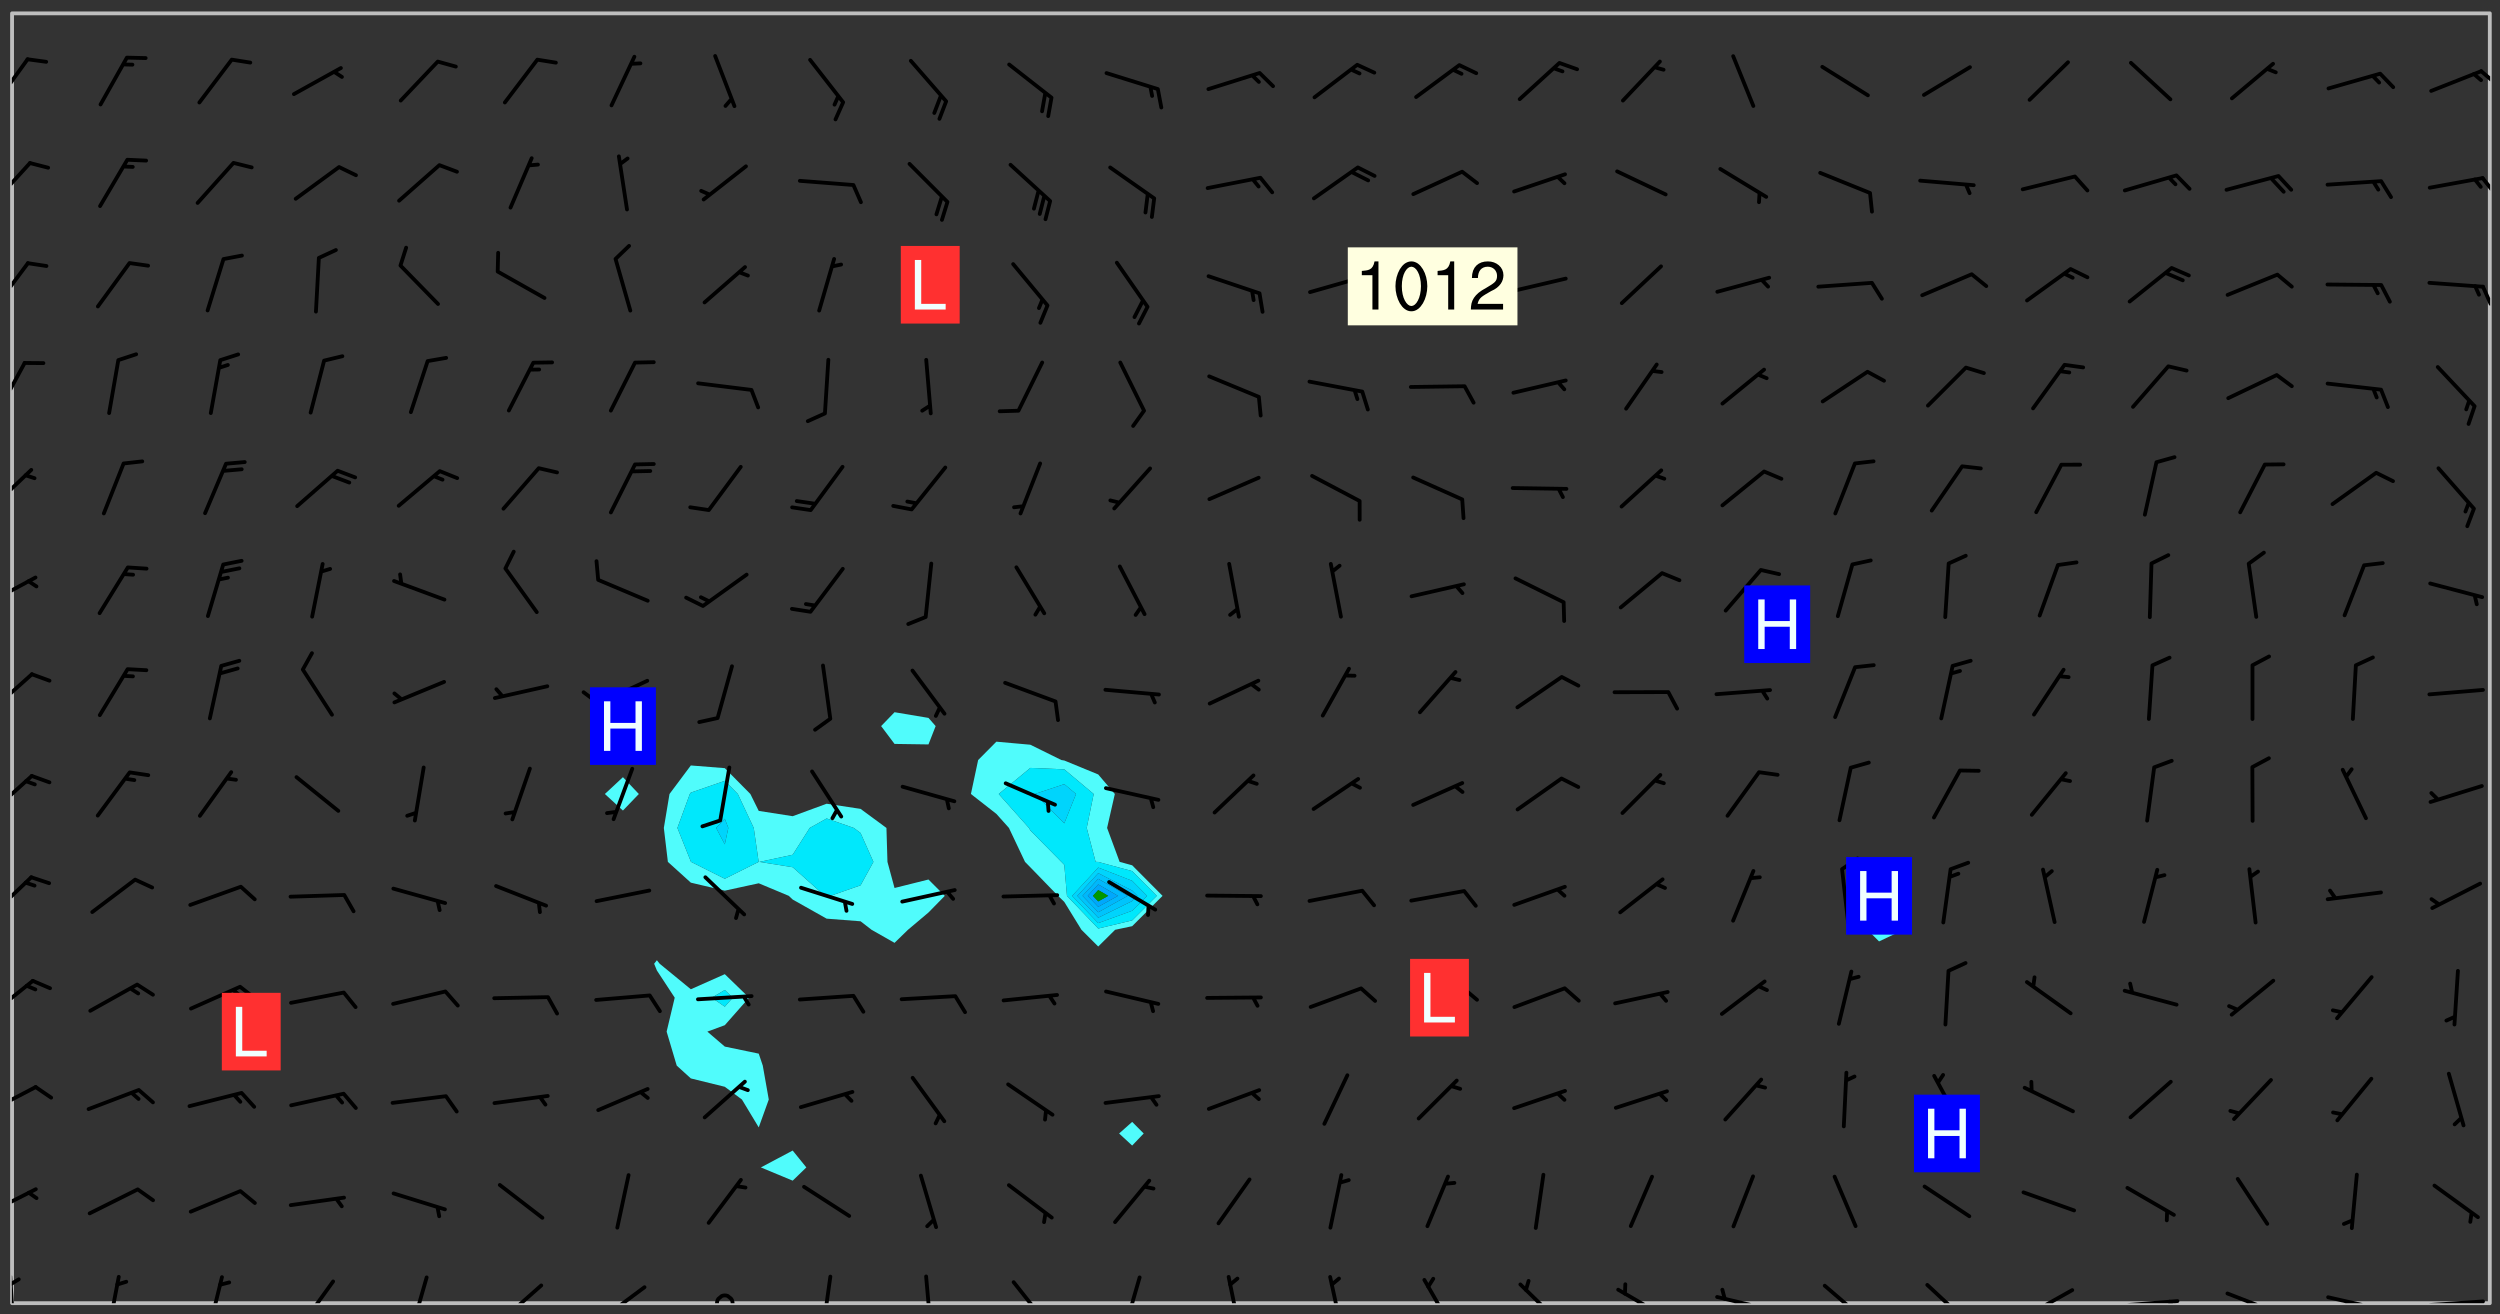<svg xmlns="http://www.w3.org/2000/svg" role="img" xmlns:xlink="http://www.w3.org/1999/xlink" viewBox="142.45 309.95 326.84 171.84"><rect x="142.45" y="309.95" width="326.84" height="171.84" fill="#333333" stroke="none"/><defs><clipPath id="clip2"><path d="M 144 311.672 L 145 311.672 L 145 480.328 L 144 480.328 Z M 144 311.672"/></clipPath><clipPath id="clip3"><path d="M 144 311.672 L 468 311.672 L 468 480.328 L 144 480.328 Z M 144 311.672"/></clipPath><clipPath id="clip4"><path d="M 467 311.672 L 468 311.672 L 468 480.328 L 467 480.328 Z M 467 311.672"/></clipPath><clipPath id="clip5"><path d="M 144 476 L 145 476 L 145 480.328 L 144 480.328 Z M 144 476"/></clipPath><clipPath id="clip6"><path d="M 144 476 L 146 476 L 146 479 L 144 479 Z M 144 476"/></clipPath><clipPath id="clip7"><path d="M 156 476 L 159 476 L 159 480.328 L 156 480.328 Z M 156 476"/></clipPath><clipPath id="clip8"><path d="M 169 476 L 172 476 L 172 480.328 L 169 480.328 Z M 169 476"/></clipPath><clipPath id="clip9"><path d="M 181 477 L 187 477 L 187 480.328 L 181 480.328 Z M 181 477"/></clipPath><clipPath id="clip10"><path d="M 196 476 L 199 476 L 199 480.328 L 196 480.328 Z M 196 476"/></clipPath><clipPath id="clip11"><path d="M 207 477 L 214 477 L 214 480.328 L 207 480.328 Z M 207 477"/></clipPath><clipPath id="clip12"><path d="M 220 477 L 227 477 L 227 480.328 L 220 480.328 Z M 220 477"/></clipPath><clipPath id="clip13"><path d="M 235 479 L 239 479 L 239 480.328 L 235 480.328 Z M 235 479"/></clipPath><clipPath id="clip14"><path d="M 249 476 L 252 476 L 252 480.328 L 249 480.328 Z M 249 476"/></clipPath><clipPath id="clip15"><path d="M 263 476 L 265 476 L 265 480.328 L 263 480.328 Z M 263 476"/></clipPath><clipPath id="clip16"><path d="M 274 477 L 280 477 L 280 480.328 L 274 480.328 Z M 274 477"/></clipPath><clipPath id="clip17"><path d="M 289 476 L 292 476 L 292 480.328 L 289 480.328 Z M 289 476"/></clipPath><clipPath id="clip18"><path d="M 302 476 L 305 476 L 305 480.328 L 302 480.328 Z M 302 476"/></clipPath><clipPath id="clip19"><path d="M 316 476 L 319 476 L 319 480.328 L 316 480.328 Z M 316 476"/></clipPath><clipPath id="clip20"><path d="M 328 477 L 333 477 L 333 480.328 L 328 480.328 Z M 328 477"/></clipPath><clipPath id="clip21"><path d="M 340 477 L 347 477 L 347 480.328 L 340 480.328 Z M 340 477"/></clipPath><clipPath id="clip22"><path d="M 353 478 L 361 478 L 361 480.328 L 353 480.328 Z M 353 478"/></clipPath><clipPath id="clip23"><path d="M 366 479 L 375 479 L 375 480.328 L 366 480.328 Z M 366 479"/></clipPath><clipPath id="clip24"><path d="M 380 477 L 387 477 L 387 480.328 L 380 480.328 Z M 380 477"/></clipPath><clipPath id="clip25"><path d="M 394 477 L 400 477 L 400 480.328 L 394 480.328 Z M 394 477"/></clipPath><clipPath id="clip26"><path d="M 406 478 L 414 478 L 414 480.328 L 406 480.328 Z M 406 478"/></clipPath><clipPath id="clip27"><path d="M 419 479 L 428 479 L 428 480.328 L 419 480.328 Z M 419 479"/></clipPath><clipPath id="clip28"><path d="M 425 479 L 428 479 L 428 480.328 L 425 480.328 Z M 425 479"/></clipPath><clipPath id="clip29"><path d="M 433 478 L 441 478 L 441 480.328 L 433 480.328 Z M 433 478"/></clipPath><clipPath id="clip30"><path d="M 446 479 L 454 479 L 454 480.328 L 446 480.328 Z M 446 479"/></clipPath><clipPath id="clip31"><path d="M 459 479 L 468 479 L 468 480.328 L 459 480.328 Z M 459 479"/></clipPath><clipPath id="clip32"><path d="M 144 465 L 148 465 L 148 469 L 144 469 Z M 144 465"/></clipPath><clipPath id="clip33"><path d="M 144 451 L 148 451 L 148 456 L 144 456 Z M 144 451"/></clipPath><clipPath id="clip34"><path d="M 144 437 L 147 437 L 147 443 L 144 443 Z M 144 437"/></clipPath><clipPath id="clip35"><path d="M 144 424 L 147 424 L 147 430 L 144 430 Z M 144 424"/></clipPath><clipPath id="clip36"><path d="M 144 411 L 147 411 L 147 417 L 144 417 Z M 144 411"/></clipPath><clipPath id="clip37"><path d="M 144 397 L 147 397 L 147 404 L 144 404 Z M 144 397"/></clipPath><clipPath id="clip38"><path d="M 144 385 L 148 385 L 148 390 L 144 390 Z M 144 385"/></clipPath><clipPath id="clip39"><path d="M 144 371 L 147 371 L 147 377 L 144 377 Z M 144 371"/></clipPath><clipPath id="clip40"><path d="M 144 357 L 146 357 L 146 364 L 144 364 Z M 144 357"/></clipPath><clipPath id="clip41"><path d="M 144 344 L 147 344 L 147 351 L 144 351 Z M 144 344"/></clipPath><clipPath id="clip42"><path d="M 466 347 L 468 347 L 468 350 L 466 350 Z M 466 347"/></clipPath><clipPath id="clip43"><path d="M 144 331 L 147 331 L 147 337 L 144 337 Z M 144 331"/></clipPath><clipPath id="clip44"><path d="M 466 332 L 468 332 L 468 336 L 466 336 Z M 466 332"/></clipPath><clipPath id="clip45"><path d="M 144 317 L 147 317 L 147 324 L 144 324 Z M 144 317"/></clipPath><clipPath id="clip46"><path d="M 466 319 L 468 319 L 468 322 L 466 322 Z M 466 319"/></clipPath><g id="surface500" clip-path="url(#clip1)"><path fill="#fff" fill-opacity="0" fill-rule="evenodd" d="M 0 0 L 1000 0 L 1000 1000 L 0 1000 Z M 0 0"/><path fill="#d3d3d3" fill-opacity="0" fill-rule="evenodd" d="M162.152 355.867L161.918 356.16 161.977 356.395 162.094 356.566 162.27 356.801 162.562 357.148 162.676 357.207 162.793 357.035 162.852 356.801 163.027 356.625 163.492 356.449 164.191 356.449 164.426 356.742 164.715 357.559 164.773 357.734 164.949 357.965 165.301 358.199 166 358.898 166.172 359.074 166.406 359.422 166.641 359.832 166.93 360.414 167.34 360.879 167.57 361.113 167.805 361.289 167.922 361.52 168.098 361.812 168.27 362.977 168.27 363.211 168.328 363.5 168.387 363.617 168.504 363.734 168.852 364.145 168.969 364.316 169.145 364.492 169.32 364.727 169.438 364.898 169.609 365.25 169.668 365.484 169.902 365.891 170.137 365.832 169.961 366.008 169.902 366.938 169.32 366.938 169.086 366.824 168.738 366.938 168.621 367.055 168.562 367.348 168.504 367.523 168.387 367.695 167.922 367.988 167.863 368.223 167.805 368.336 167.805 368.98 167.863 369.152 167.863 369.562 167.922 369.621 167.922 370.027 167.98 370.434 168.098 370.609 168.156 370.668 168.387 371.309 168.328 371.602 168.328 372.301 168.27 372.883 168.27 373.117 168.211 373.348 168.156 373.699 168.156 375.621 168.211 375.738 168.637 375.738 168.27 375.855 168.246 376.207 169.137 377.375 170.879 377.914 172.219 378.273 172.219 378.812 172.309 379.621 172.844 380.336 174.363 380.605 175.254 380.52 175.344 381.684 175.879 381.863 177.039 381.684 179.094 380.699 180.254 380.336 182.133 380.16 183.828 379.98 183.648 380.699 182.133 380.785 180.883 380.875 180.078 381.145 179.004 381.953 179.273 382.672 179.809 383.57 179.629 384.195 179.363 385.004 179.629 386.082 180.254 386.98 181.059 387.16 182.309 386.98 182.043 387.703 182.141 388.207 182.195 388.5 182.195 388.672 182.254 388.965 182.254 389.371 182.43 389.488 182.781 389.605 183.188 389.605 183.48 389.43 183.594 389.312 183.652 389.195 183.77 388.965 183.828 388.789 184.18 388.324 184.41 388.148 184.586 388.09 184.762 388.148 184.82 388.324 184.938 389.312 184.992 389.781 185.051 389.953 185.168 390.188 185.344 390.246 186.16 390.305 186.449 390.305 186.566 390.539 186.625 390.945 186.684 391.297 186.684 392.402 186.801 392.695 186.918 393.043 187.207 393.742 187.383 394.094 187.965 394.848 188.316 395.023 188.488 395.082 188.957 395.316 189.598 395.781 189.945 396.016 190.238 396.191 190.531 396.246 190.762 396.309 191.578 396.656 191.871 396.832 191.984 397.004 192.336 397.355 192.453 397.531 192.977 398.172 192.977 398.461 193.035 398.812 193.035 399.16 193.094 399.512 193.152 399.801 193.27 399.859 193.441 399.918 193.617 399.918 194.199 400.152 194.375 400.27 194.551 400.559 194.727 400.793 194.84 401.027 195.133 401.258 195.25 401.375 195.25 401.785 195.309 401.84 195.598 402.074 195.832 402.191 195.891 402.309 196.008 402.48 196.066 402.598 196.297 402.832 196.355 403.008 196.59 403.066 196.707 403.125 196.59 403.238 196.531 403.355 196.531 403.473 196.414 403.766 196.297 404.055 196.297 404.637 196.473 404.754 196.59 404.812 196.648 404.93 196.766 405.047 196.879 405.105 197.055 405.453 197.113 405.805 197.172 406.211 197.172 406.387 197.113 406.562 196.996 407.262 196.996 407.434 197.113 407.609 197.406 407.902 197.812 407.902 197.988 408.02 198.105 408.191 198.223 408.484 198.223 408.719 197.695 408.719 197.465 408.484 197.23 408.484 197.055 408.543 196.996 409.242 197.055 409.59 197.172 409.766 197.348 410.176 197.465 410.406 197.754 410.875 197.93 410.93 198.453 410.93 198.688 410.988 199.445 411.629 199.504 411.922 199.504 412.156 199.562 412.215 199.793 412.562 199.793 412.914 199.676 413.086 199.676 413.379 199.969 413.668 200.262 413.844 200.434 413.902 200.727 414.078 201.02 414.195 201.602 414.602 201.891 414.836 202.184 415.012 202.402 415.172 202.418 415.184 202.648 415.359 203.289 415.883 203.465 416.117 203.582 416.293 203.758 416.469 203.871 416.641 203.871 417.281 203.988 417.457 204.457 417.574 205.039 417.691 205.273 417.75 205.504 417.863 205.797 417.98 205.91 418.039 206.496 418.391 206.785 418.562 206.961 418.625 207.137 418.68 207.312 418.738 208.012 419.09 208.301 419.266 208.535 419.32 208.824 419.496 209.059 419.613 209.699 420.02 209.992 420.137 210.164 420.195 210.398 420.254 210.809 420.312 211.039 420.371 211.273 420.488 211.332 420.66 210.922 420.836 211.391 420.895 211.449 421.188 211.562 421.422 211.738 421.477 211.973 421.535 212.148 421.594 212.555 421.711 213.195 421.945 213.312 422.117 213.371 422.352 213.371 422.527 213.312 422.645 213.254 423.051 213.488 423.285 213.605 423.344 213.953 423.461 214.594 423.691 214.77 423.809 215.059 423.926 215.234 424.102 215.469 424.566 216.051 425.672 216.227 425.848 216.574 426.023 216.75 426.141 217.102 426.258 218.148 426.781 218.383 426.84 218.848 426.953 219.141 427.012 219.605 427.188 220.363 427.77 220.598 428.004 220.945 428.469 221.121 428.645 221.41 428.879 222.227 429.578 222.52 429.754 222.809 430.043 223.102 430.219 223.395 430.508 224.09 431.148 224.266 431.324 224.559 431.559 224.848 431.793 225.316 432.082 225.957 432.664 226.305 432.898 226.539 433.191 226.887 433.539 227.238 434.004 228.172 434.996 228.52 435.402 228.637 435.578 228.871 435.637 228.984 435.754 229.629 435.93 229.859 436.043 230.094 436.102 230.387 436.277 230.617 436.395 231.551 437.094 231.957 437.5 232.191 437.676 232.598 437.852 232.832 437.969 233.648 438.316 233.996 438.551 234.23 438.668 234.523 438.957 234.754 439.074 235.512 439.426 235.863 439.598 236.094 439.656 236.387 439.773 236.621 439.832 237.492 440.008 238.309 440.008 238.777 440.238 238.949 440.297 239.824 440.996 240.289 441.113 240.582 441.172 240.758 441.23 240.988 441.289 241.457 441.348 241.805 441.406 242.156 441.465 242.562 441.523 242.855 441.523 243.027 441.582 243.027 441.812 243.203 441.988 243.496 441.988 243.844 442.047 244.195 442.105 244.895 442.223 245.535 442.223 246 441.988 246.293 441.812 246.465 441.695 246.875 441.523 247.164 441.348 248.098 440.883 248.566 440.59 249.09 440.297 249.555 440.125 250.02 439.949 251.07 439.484 251.359 439.367 251.77 439.25 252.059 439.133 252.586 438.957 254.102 438.258 254.684 437.91 254.973 437.852 255.266 437.793 255.613 437.676 256.488 437.445 256.84 437.328 256.953 437.328 257.188 437.27 258.062 437.035 258.297 436.977 259.109 436.977 259.461 436.918 260.277 436.801 260.449 436.742 260.801 436.688 261.094 436.629 261.324 436.57 262.141 436.395 262.316 436.336 262.664 436.336 262.898 436.277 263.363 436.16 264.121 435.988 264.355 435.93 264.703 435.93 265.113 435.812 265.402 435.754 266.688 435.695 266.977 435.695 267.387 435.637 267.617 435.578 267.793 435.578 268.668 435.461 269.074 435.461 269.484 435.344 269.832 435.344 270.184 435.23 271.055 435.172 272.805 435.172 273.852 435.461 274.262 435.578 274.551 435.695 274.902 435.812 275.191 435.93 276.242 436.102 276.531 436.16 276.824 436.16 277.117 436.219 277.289 436.277 277.699 436.336 277.871 436.395 277.988 436.453 278.105 436.453 278.223 436.512 278.574 436.57 278.688 436.57 279.098 436.637 281.02 437.031 282.945 437.426 284.465 437.875 286.16 438.594 288.305 439.398 289.91 438.68 291.34 437.875 292.5 436.797 293.75 436.348 296.785 435.629 298.66 435.27 300.805 433.922 303.039 432.668 305.539 431.41 307.234 430.961 309.02 430.781 310.18 430.512 310.805 431.051 312.145 430.781 312.859 429.793 313.844 428.449 314.289 428.27 315.094 427.91 316.969 427.371 318.754 426.922 320.004 426.652 321.164 426.562 322.863 426.473 324.824 426.203 326.074 426.113 326.613 426.113 327.238 426.023 328.129 426.023 330.273 425.844 332.684 425.664 335.273 425.574 336.969 425.754 338.578 425.844 340.008 426.203 341.168 426.922 343.043 427.91 344.203 429.438 344.469 430.152 345.098 430.242 345.453 431.141 345.988 431.68 346.523 433.207 347.598 433.566 348.133 433.566 347.328 434.102 347.418 435.809 348.133 438.504 349.023 439.309 349.918 440.297 350.633 441.555 352.418 442.094 353.938 441.914 354.293 443.258 355.902 442.453 356.883 441.914 357.152 442.184 357.469 441.969 357.688 441.824 358.488 442.273 358.938 441.914 359.293 441.914 359.828 441.645 360.367 440.926 360.902 440.656 361.527 439.668 362.688 440.117 363.527 440.488 364.922 441.105 366.617 440.926 368.223 440.926 370.008 441.016 370.188 439.309 370.723 437.965 371.527 438.234 372.02 439.082 372.422 439.488 372.332 440.027 372.332 440.387 373.047 440.836 373.758 440.566 375.188 440.566 375.547 441.555 375.992 442.812 376.707 444.156 377.957 444.785 379.652 445.414 380.367 445.234 380.547 444.695 381.527 444.605 381.977 444.965 382.062 446.223 381.797 446.852 381.262 447.031 381.262 447.57 381.977 448.555 382.242 449.094 383.227 450.082 384.027 451.16 383.762 451.52 383.672 452.418 383.047 454.75 382.691 456.816 382.602 458.609 382.422 459.328 382.332 459.867 382.332 461.305 381.352 463.188 380.992 464.895 380.457 465.793 379.652 466.961 379.387 467.5 381.441 468.754 381.527 469.113 381.172 469.652 381.082 469.473 381.082 470.281 381.172 471.719 380.727 472.434 379.652 472.527 379.387 473.242 379.922 474.141 380.727 474.859 381.887 475.668 383.227 475.938 383.672 476.297 383.316 476.746 381.527 476.656 380.277 476.207 379.562 475.488 378.938 475.398 378.762 478.988 378.574 480.297 467.934 480.297 467.934 311.703 412.664 311.703 412.664 360.785 413.426 360.91 416.715 361.453 418.738 364.289 418.738 367.043 421.09 367.375 423.438 367.707 427.488 367.707 426.109 371.867 424.086 372.574 422.062 373.277 421.52 373.621 418.926 375.238 418.738 375.355 416.715 373.277 415.984 370.535 413.312 368.457 411.938 364.957 411.871 364.875 409.914 362.203 412.664 360.785 412.664 311.703 294.422 311.703 294.422 403.117 294.539 403.148 294.672 403.16 294.746 403.234 294.852 403.281 294.941 403.34 295.027 403.398 295.117 403.457 295.414 403.754 295.473 403.844 295.504 403.961 295.531 404.078 295.547 404.215 295.516 404.332 295.457 404.422 295.398 404.508 295.355 404.613 295.309 404.715 295.281 404.836 295.281 404.98 295.457 405.25 295.605 405.398 295.68 405.484 295.754 405.559 295.797 405.664 295.859 405.754 295.918 405.84 295.961 405.945 296.02 406.035 296.066 406.137 296.109 406.242 296.168 406.328 296.285 406.508 296.359 406.582 296.422 406.668 296.48 406.758 296.523 406.863 296.582 406.953 296.641 407.039 296.703 407.129 296.762 407.219 296.805 407.32 296.922 407.5 296.996 407.574 297.055 407.66 297.129 407.734 297.219 407.793 297.324 407.84 297.473 407.84 297.605 407.824 297.738 407.84 297.84 407.793 297.914 407.719 297.961 407.617 297.945 407.484 297.945 407.336 297.898 407.23 297.871 407.113 297.824 407.012 297.797 406.891 297.754 406.789 297.691 406.699 297.648 406.598 297.605 406.492 297.574 406.375 297.559 406.242 297.547 406.105 297.633 406.047 297.691 405.961 297.812 405.93 297.855 406.035 297.871 406.168 297.871 406.285 297.93 406.387 297.988 406.477 298.078 406.535 298.227 406.684 298.285 406.773 298.328 406.879 298.316 406.98 298.402 407.039 298.508 407.086 298.594 407.145 298.684 407.203 298.758 407.277 298.641 407.305 298.535 407.352 298.449 407.41 298.375 407.484 298.316 407.574 298.254 407.66 298.227 407.781 298.18 407.883 298.137 407.988 298.105 408.105 298.094 408.238 298.078 408.371 298.078 408.52 298.105 408.637 298.152 408.742 298.195 408.844 298.254 408.934 298.328 409.008 298.418 409.066 298.492 409.141 298.582 409.199 298.641 409.289 298.684 409.395 298.73 409.496 298.848 409.527 298.98 409.543 299.129 409.543 299.246 409.512 299.352 409.555 299.395 409.66 299.441 409.762 299.469 409.883 299.5 410 299.527 410.117 299.559 410.238 299.586 410.355 299.691 410.398 299.793 410.445 299.926 410.43 300.074 410.578 300.137 410.664 300.211 410.738 300.281 410.812 300.371 410.875 300.477 410.918 300.578 410.961 300.695 410.992 300.832 411.008 300.949 410.977 301.023 410.902 301.051 410.785 301.039 410.652 301.008 410.531 300.98 410.414 301.023 410.309 301.141 410.309 301.23 410.371 301.348 410.398 301.496 410.398 301.629 410.414 301.777 410.414 301.91 410.43 302.043 410.414 302.191 410.414 302.324 410.398 302.457 410.387 302.594 410.398 302.711 410.371 302.844 410.355 303.035 410.297 302.977 410.473 302.961 410.605 302.934 410.727 302.918 410.859 302.859 410.945 302.727 410.961 302.621 411.008 302.516 411.051 302.398 411.082 302.281 411.109 302.016 411.141 301.867 411.141 301.734 411.156 301.66 411.23 301.719 411.316 301.867 411.465 301.984 411.645 302.059 411.715 302.148 411.777 302.238 411.836 302.324 411.895 302.414 411.953 302.516 411.996 302.621 412.059 302.727 412.102 302.812 412.16 302.918 412.207 303.02 412.25 303.199 412.367 303.258 412.457 303.215 412.559 303.168 412.664 303.184 412.797 303.406 413.02 303.465 413.109 303.508 413.211 303.539 413.332 303.582 413.434 303.598 413.566 303.629 413.684 303.641 413.82 303.672 413.938 303.82 414.086 303.922 414.129 304.027 414.172 304.145 414.203 304.277 414.219 304.414 414.234 304.531 414.234 304.648 414.203 304.738 414.145 304.781 414.039 304.828 413.938 304.871 413.832 304.902 413.715 304.914 413.582 304.914 413.434 304.902 413.301 304.887 413.168 304.855 413.051 304.812 412.945 304.766 412.84 304.723 412.738 304.68 412.633 304.664 412.5 304.68 412.367 304.707 412.25 304.738 412.133 304.766 412.012 304.812 411.91 304.902 411.852 304.988 411.789 305.062 411.715 305.152 411.656 305.375 411.434 305.434 411.348 305.508 411.273 305.625 411.094 305.684 411.008 305.684 410.859 305.609 410.785 305.508 410.738 305.402 410.695 305.301 410.652 305.242 410.562 305.195 410.457 305.168 410.34 305.258 410.281 305.375 410.25 305.477 410.207 305.656 410.09 305.805 409.941 305.816 409.809 305.805 409.703 305.715 409.645 305.582 409.66 305.434 409.66 305.301 409.676 305.168 409.66 305.047 409.629 304.961 409.57 304.887 409.496 304.828 409.406 304.766 409.32 304.648 409.141 304.59 409.055 304.621 408.934 304.707 408.875 304.828 408.844 304.887 408.758 304.887 408.637 304.855 408.52 304.797 408.43 304.738 408.344 304.691 408.238 304.664 408.121 304.648 407.988 304.707 407.898 304.781 407.824 304.871 407.766 304.988 407.586 305.062 407.512 305.121 407.426 305.27 407.277 305.391 407.246 305.523 407.23 305.656 407.246 305.73 407.32 305.773 407.426 305.789 407.559 305.758 407.676 305.641 407.707 305.508 407.719 305.359 407.867 305.316 407.973 305.27 408.074 305.242 408.195 305.211 408.312 305.211 408.461 305.242 408.578 305.285 408.684 305.344 408.773 305.418 408.844 305.492 408.918 305.609 408.949 305.73 408.977 305.848 408.949 305.98 408.934 306.098 408.934 306.188 408.992 306.262 409.066 306.309 409.172 306.367 409.258 306.469 409.305 306.602 409.32 306.707 409.363 306.793 409.422 306.781 409.527 306.707 409.602 306.527 409.719 306.469 409.809 306.379 409.867 306.309 409.941 306.234 410.016 306.172 410.105 306.145 410.223 306.129 410.355 306.145 410.488 306.129 410.621 306.129 410.77 306.145 410.902 306.172 411.02 306.203 411.141 306.277 411.215 306.367 411.273 306.453 411.332 306.543 411.391 306.66 411.422 306.66 411.508 306.559 411.555 306.469 411.613 306.203 411.645 306.086 411.672 305.938 411.672 305.832 411.715 305.73 411.762 305.672 411.852 305.609 412.086 305.598 412.219 305.566 412.34 305.551 412.473 305.551 412.766 305.539 412.898 305.551 413.035 305.566 413.168 305.699 413.184 305.832 413.195 305.953 413.227 306.039 413.285 306.113 413.359 306.16 413.465 306.203 413.566 306.219 413.699 306.219 414.145 306.203 414.277 306.203 414.723 306.234 414.988 306.262 415.105 306.277 415.238 306.309 415.355 306.395 415.566 306.426 415.832 306.426 415.98 306.395 416.098 306.367 416.215 306.336 416.336 306.309 416.453 306.277 416.57 306.246 416.691 306.234 416.824 306.219 416.957 306.309 417.016 306.426 416.984 306.527 417 306.574 417.105 306.543 417.371 306.543 417.812 306.5 417.918 306.453 418.023 306.41 418.125 306.367 418.23 306.309 418.316 306.277 418.438 306.234 418.555 306.203 418.672 306.188 418.805 306.203 418.938 306.262 419.027 306.367 419.074 306.453 419.133 306.512 419.219 306.5 419.355 306.469 419.473 306.426 419.574 306.426 420.02 306.41 420.152 306.41 420.301 306.379 420.418 306.336 420.523 306.309 420.641 306.262 420.746 306.219 420.848 306.188 420.969 306.16 421.086 306.129 421.219 306.098 421.336 306.07 421.453 306.027 421.559 305.996 421.676 305.965 421.797 305.953 421.93 305.938 422.062 305.938 422.359 305.965 422.477 305.965 422.625 306.012 423.023 306.039 423.141 306.098 423.23 306.219 423.262 306.367 423.262 306.5 423.246 306.559 423.336 306.559 423.453 306.5 423.543 306.41 423.602 306.309 423.645 306.203 423.691 306.113 423.75 306.027 423.809 305.891 423.824 305.773 423.793 305.641 423.777 305.539 423.824 305.477 423.91 305.465 424.047 305.449 424.18 305.418 424.297 305.391 424.414 305.375 424.547 305.344 424.668 305.344 424.965 305.359 425.098 305.391 425.215 305.391 425.363 305.402 425.496 305.402 425.645 305.375 425.762 305.328 425.863 305.301 425.984 305.27 426.102 305.211 426.191 305.137 426.266 305.035 426.309 304.93 426.355 304.812 426.383 304.691 426.414 304.59 426.367 304.648 426.281 304.754 426.234 304.781 426.117 304.812 426 304.84 425.879 304.871 425.762 304.871 425.613 304.887 425.48 304.855 425.363 304.812 425.258 304.707 425.273 304.633 425.348 304.531 425.391 304.441 425.453 304.367 425.527 304.324 425.629 304.309 425.762 304.277 425.879 304.25 426 304.219 426.117 304.191 426.234 304.16 426.355 304.133 426.473 304.102 426.59 304.059 426.695 303.969 426.754 303.879 426.754 303.762 426.723 303.73 426.637 303.746 426.5 303.715 426.383 303.715 426.234 303.703 426.102 303.703 425.953 303.641 425.719 303.613 425.598 303.57 425.496 303.523 425.391 303.465 425.305 303.406 425.215 303.363 425.109 303.301 425.023 303.152 424.875 303.082 424.801 302.977 424.754 302.871 424.711 302.77 424.668 302.473 424.371 302.383 424.297 302.297 424.238 302.191 424.195 302.102 424.133 302.016 424.074 301.91 424.031 301.82 423.973 301.734 423.91 301.66 423.84 301.555 423.793 301.469 423.734 301.363 423.691 301.273 423.629 301.172 423.586 301.066 423.543 300.98 423.484 300.875 423.438 300.77 423.395 300.668 423.348 300.578 423.289 300.477 423.246 300.371 423.203 300.281 423.141 300.164 423.113 300.031 423.098 299.898 423.113 299.75 423.113 299.617 423.129 299.5 423.098 299.41 423.039 299.336 422.965 299.246 422.906 299.145 422.859 298.996 422.859 298.875 422.832 298.773 422.789 298.699 422.715 298.582 422.535 298.492 422.477 298.391 422.434 298.301 422.371 298.195 422.328 298.105 422.27 298.02 422.211 297.914 422.164 297.855 422.078 297.797 421.988 297.754 421.883 297.707 421.781 297.633 421.707 297.547 421.648 297.473 421.574 297.383 421.516 297.16 421.293 297.117 421.188 297.086 420.922 297.191 420.879 297.336 420.879 297.441 420.922 297.516 420.996 297.605 421.055 297.691 421.113 297.797 421.16 297.887 421.219 298.035 421.367 298.105 421.441 298.254 421.59 298.316 421.676 298.391 421.75 298.477 421.809 298.551 421.883 298.641 421.945 298.73 422.004 298.816 422.062 299.086 422.238 299.188 422.285 299.293 422.328 299.395 422.371 299.441 422.297 299.5 422.211 299.574 422.137 299.645 422.062 299.75 422.105 299.824 422.18 299.883 422.27 299.926 422.371 299.973 422.477 300.016 422.582 300.137 422.609 300.254 422.582 300.328 422.492 300.371 422.387 300.43 422.297 300.504 422.223 300.609 422.18 300.727 422.152 300.859 422.164 300.949 422.223 301.098 422.371 301.156 422.461 301.199 422.566 301.246 422.668 301.289 422.773 301.332 422.875 301.438 422.922 301.543 422.965 301.676 422.98 301.762 422.922 301.82 422.832 301.895 422.758 302 422.715 302.117 422.742 302.223 422.789 302.324 422.832 302.43 422.875 302.531 422.922 302.711 423.039 302.711 423.156 302.695 423.289 302.711 423.422 302.727 423.559 302.785 423.645 302.887 423.691 303.008 423.719 303.125 423.75 303.273 423.75 303.391 423.719 303.449 423.629 303.629 423.512 303.688 423.422 303.762 423.348 303.82 423.262 303.938 423.082 304.117 422.965 304.234 422.996 304.324 423.055 304.367 423.129 304.352 423.262 304.352 423.379 304.441 423.438 304.59 423.438 304.723 423.422 304.855 423.41 305.121 423.379 305.227 423.336 305.344 423.305 305.465 423.277 305.539 423.203 305.609 423.129 305.672 423.039 305.656 422.934 305.609 422.832 305.508 422.789 305.402 422.773 305.285 422.801 305.02 422.832 304.871 422.832 304.797 422.758 304.707 422.699 304.59 422.668 304.473 422.641 304.34 422.625 304.191 422.625 304.059 422.641 303.762 422.641 303.656 422.594 303.508 422.445 303.465 422.344 303.406 422.254 303.629 422.031 303.715 421.973 303.82 421.93 303.938 421.898 304.07 421.883 304.203 421.898 304.34 421.914 304.441 421.957 304.574 421.945 304.664 421.883 304.766 421.84 304.828 421.75 304.781 421.648 304.691 421.59 304.574 421.559 304.473 421.516 304.414 421.426 304.352 421.336 304.352 421.219 304.367 421.086 304.473 421.039 304.547 420.969 304.547 420.848 304.457 420.789 304.426 420.672 304.516 420.613 304.59 420.539 304.633 420.434 304.691 420.344 304.738 420.242 304.754 420.109 304.754 419.961 304.707 419.855 304.664 419.754 304.574 419.695 304.441 419.68 304.34 419.637 304.203 419.621 304.086 419.59 303.641 419.59 303.508 419.574 303.375 419.562 303.242 419.547 303.125 419.516 302.977 419.516 302.844 419.5 302.711 419.488 302.445 419.457 302.324 419.414 302.238 419.355 302.164 419.281 302.164 419.133 302.176 419 302.281 418.953 302.383 418.91 302.516 418.895 302.668 418.895 302.801 418.879 303.094 418.879 303.215 418.91 303.316 418.953 303.406 419.012 303.641 419.074 303.762 419.027 303.852 418.969 303.953 418.926 304.086 418.91 304.191 418.953 304.293 419 304.426 419.012 304.547 418.984 304.691 418.984 304.812 418.953 304.93 418.926 305.035 418.879 305.109 418.805 305.195 418.746 305.344 418.598 305.402 418.512 305.449 418.406 305.477 418.289 305.492 418.184 305.391 418.141 305.301 418.082 305.184 418.051 305.078 418.008 304.988 417.945 304.914 417.859 304.84 417.785 304.738 417.742 304.633 417.695 304.531 417.652 304.473 417.562 304.426 417.461 304.34 417.25 304.277 417.164 304.219 417.074 304.145 417 304.059 416.941 303.789 416.941 303.672 416.973 303.582 417.031 303.48 417.074 303.348 417.09 303.242 417.074 303.215 416.957 303.152 416.867 303.035 416.836 302.934 416.793 302.785 416.645 302.754 416.527 302.738 416.422 302.812 416.348 302.992 416.23 303.109 416.203 303.227 416.172 303.363 416.188 303.465 416.23 303.57 416.273 303.672 416.32 303.777 416.363 303.895 416.395 304.027 416.41 304.145 416.438 304.277 416.453 304.383 416.438 304.473 416.379 304.398 416.305 304.293 416.262 304.219 416.188 304.145 416.098 303.996 415.949 303.91 415.891 303.82 415.832 303.746 415.758 303.656 415.699 303.555 415.652 303.434 415.625 303.332 415.578 303.227 415.535 303.109 415.504 303.008 415.461 302.887 415.43 302.738 415.43 302.621 415.461 302.516 415.504 302.43 415.566 302.25 415.684 302.164 415.742 302.074 415.801 301.969 415.848 301.883 415.906 301.777 415.949 301.676 415.992 301.57 416.039 301.496 416.113 301.438 416.203 301.379 416.289 301.332 416.395 301.273 416.48 301.199 416.555 301.066 416.543 300.949 416.512 300.832 416.512 300.758 416.586 300.668 416.645 300.594 416.719 300.504 416.777 300.418 416.836 300.312 416.883 300.211 416.926 300.074 416.941 299.973 416.898 299.824 416.75 299.719 416.703 299.633 416.703 299.527 416.75 299.426 416.793 299.305 416.824 299.188 416.793 299.113 416.719 299.113 416.602 299.145 416.48 299.219 416.41 299.277 416.32 299.352 416.246 299.469 416.215 299.574 416.172 299.867 416.172 300 416.156 300.137 416.141 300.238 416.098 300.328 416.039 300.43 415.992 300.52 415.934 300.652 415.922 300.742 415.98 300.875 415.992 300.965 415.934 301.051 415.875 301.156 415.832 301.246 415.773 301.332 415.711 301.422 415.652 301.57 415.504 301.629 415.418 301.688 415.328 301.793 415.285 301.926 415.27 302.043 415.297 302.164 415.328 302.223 415.27 302.281 415.18 302.312 414.914 302.34 414.797 302.445 414.809 302.578 414.824 302.68 414.781 302.77 414.723 302.828 414.633 302.902 414.559 302.961 414.469 303.008 414.367 303.02 414.234 303.008 414.102 302.961 413.996 302.812 413.848 302.754 413.758 302.695 413.672 302.652 413.566 302.652 413.121 302.668 412.988 302.668 412.84 302.68 412.707 302.621 412.648 302.531 412.707 302.43 412.664 302.25 412.547 302.164 412.488 302.102 412.398 302.043 412.309 301.969 412.234 301.883 412.176 301.762 412.207 301.66 412.219 301.555 412.266 301.469 412.324 301.363 412.367 301.215 412.516 301.125 412.574 301.039 412.633 300.949 412.695 300.844 412.738 300.711 412.754 300.711 412.633 300.816 412.59 300.934 412.559 301.008 412.488 301.051 412.383 301.051 412.234 301.023 412.117 300.875 411.969 300.742 411.953 300.594 411.953 300.477 411.984 300.371 412.027 300.27 412.07 300.18 412.133 300.062 412.16 299.988 412.086 300 411.953 299.957 411.852 299.914 411.746 299.824 411.688 299.707 411.715 299.586 411.746 299.469 411.777 299.367 411.82 299.246 411.852 299.145 411.895 299.039 411.938 298.949 411.996 298.848 412.012 298.848 411.895 298.863 411.762 298.805 411.672 298.73 411.715 298.582 411.863 298.523 411.953 298.449 412.027 298.402 412.133 298.359 412.234 298.285 412.309 298.227 412.398 298.152 412.473 298.094 412.559 298.02 412.633 297.93 412.695 297.855 412.766 297.781 412.84 297.68 412.855 297.547 412.871 297.441 412.828 297.441 412.707 297.59 412.559 297.633 412.457 297.691 412.367 297.738 412.266 297.781 412.16 297.84 412.07 297.871 411.953 297.914 411.852 297.945 411.73 297.973 411.613 298.02 411.508 298.062 411.406 298.105 411.301 298.18 411.23 298.27 411.168 298.359 411.109 298.461 411.066 298.758 411.066 299.023 411.035 299.129 410.992 299.055 410.918 298.938 410.887 298.832 410.844 298.742 410.785 298.641 410.738 298.551 410.68 298.449 410.637 298.344 410.594 298.254 410.531 298.168 410.473 298.062 410.43 297.961 410.387 297.84 410.355 297.723 410.324 297.621 410.281 297.5 410.25 297.398 410.207 297.309 410.148 297.266 410.043 297.25 409.91 297.352 409.867 297.484 409.852 297.621 409.867 297.754 409.852 297.855 409.809 297.914 409.719 297.93 409.613 297.84 409.555 297.766 409.48 297.664 409.438 297.574 409.379 297.426 409.23 297.383 409.125 297.367 408.992 297.367 408.699 297.309 408.609 297.219 408.551 297.145 408.477 297.102 408.371 297.07 408.254 297.012 408.164 296.938 408.09 296.82 408.062 296.746 407.988 296.656 407.93 296.566 407.867 296.48 407.809 296.406 407.734 296.348 407.648 296.301 407.543 296.215 407.484 296.066 407.336 295.871 407.277 295.738 407.293 295.637 407.336 295.562 407.41 295.516 407.512 295.473 407.617 295.414 407.707 295.355 407.793 295.059 408.09 294.969 408.148 294.883 408.148 294.82 408.062 294.777 407.957 294.809 407.84 294.867 407.75 294.895 407.633 294.883 407.5 294.793 407.438 294.688 407.484 294.57 407.512 294.453 407.543 294.184 407.719 294.082 407.766 293.965 407.793 293.859 407.84 293.77 407.898 293.668 407.941 293.609 407.855 293.562 407.75 293.578 407.617 293.625 407.512 293.695 407.438 293.77 407.367 293.828 407.277 293.828 407.129 293.785 407.023 293.547 407.023 293.445 407.07 293.414 407.188 293.387 407.305 293.355 407.426 293.281 407.469 293.148 407.484 293.074 407.438 293.031 407.336 292.988 407.23 292.941 407.129 292.898 407.023 292.777 407.055 292.676 407.098 292.543 407.113 292.426 407.145 292.32 407.188 292.23 407.246 292.129 407.293 292.008 407.32 291.875 407.336 291.773 407.293 291.715 407.203 291.668 407.098 291.625 406.996 291.582 406.891 291.582 406.773 291.641 406.684 291.727 406.625 291.906 406.508 292.008 406.461 292.113 406.418 292.219 406.359 292.32 406.316 292.41 406.254 292.512 406.211 292.617 406.152 292.719 406.105 292.809 406.047 292.914 406.004 293.016 405.961 293.105 405.898 293.207 405.855 293.344 405.84 293.461 405.871 293.562 405.914 293.684 405.945 293.785 405.988 293.891 406.035 293.992 406.078 294.098 406.121 294.199 406.168 294.305 406.211 294.406 406.254 294.512 406.301 294.598 406.359 294.703 406.402 294.82 406.434 294.926 406.477 295.027 406.523 295.117 406.582 295.223 406.625 295.324 406.668 295.43 406.715 295.547 406.742 295.648 406.789 295.77 406.816 295.918 406.816 296.004 406.758 296.02 406.656 296.078 406.566 296.051 406.449 295.977 406.375 295.859 406.195 295.785 406.121 295.695 406.047 295.516 405.93 295.43 405.871 295.324 405.828 295.223 405.781 294.953 405.605 294.895 405.516 294.82 405.441 294.762 405.352 294.719 405.25 294.688 405.133 294.672 404.996 294.672 404.434 294.66 404.301 294.645 404.168 294.613 404.051 294.598 403.918 294.586 403.785 294.555 403.664 294.332 403.441 294.273 403.355 294.258 403.25 294.289 403.133 294.422 403.117 294.422 311.703 172.992 311.703 172.992 313.156 172.934 313.391 172.582 314.441 172.41 314.965 172.293 315.312 172.117 315.723 172 315.895 171.766 316.188 171.535 316.246 171.184 316.246 171.066 316.305 170.836 316.711 170.836 317.004 170.953 317.18 171.184 317.41 171.301 317.645 171.941 318.402 172.234 318.867 172.41 319.102 172.641 319.453 172.875 319.801 173.516 320.617 173.691 321.082 173.863 321.492 173.98 322.188 174.156 322.656 174.273 324.055 174.332 324.52 174.332 325.395 174.449 326.441 174.449 331.223 174.391 331.688 174.039 332.969 173.863 333.492 173.75 333.902 173.398 334.832 172.934 336 172.699 336.582 172.582 336.758 172.41 337.105 172.234 337.512 171.883 338.328 171.824 338.621 171.711 338.914 171.594 339.203 171.535 339.379 171.418 340.254 171.359 340.66 171.301 340.777 171.242 340.953 171.184 341.125 170.953 341.652 170.836 341.824 170.836 342.059 170.719 342.293 170.66 342.465 170.484 343.051 170.484 343.34 170.426 343.516 170.426 343.809 170.367 343.922 170.309 344.449 170.309 344.621 170.254 344.855 170.254 347.477 170.078 348.293 169.961 348.469 169.785 348.703 169.668 348.875 169.555 349.109 168.969 350.043 168.738 350.332 168.445 350.797 168.27 351.031 167.98 351.383 167.629 352.082 167.516 352.312 167.34 352.723 167.164 352.953 166.758 353.48 165.941 354.18 165.648 354.352 165.359 354.586 165.184 354.703 165.008 354.879 164.484 355.285 163.957 355.461 163.785 355.637 163.551 355.691 162.91 355.867 162.152 355.867M174.363 386.891L173.289 387.34 173.648 388.234 174.898 387.52 175.344 386.98 174.363 386.891"/><path fill="#d3d3d3" fill-opacity="0" fill-rule="evenodd" d="M201.508 416.598L200.613 416.598 201.062 417.227 202.043 417.586 202.848 417.496 203.293 416.508 203.117 416.598 202.402 416.242 201.508 416.598M356.129 475.668L356.07 475.145 356.07 474.852 356.184 474.559 356.242 474.328 356.711 473.859 356.824 473.859 356.941 473.746 357.059 473.688 357.234 473.688 357.469 473.629 357.816 473.629 358.051 473.688 358.168 473.746 358.398 473.918 358.457 474.094 358.574 474.676 358.574 474.969 358.457 475.145 358.285 475.434 358.109 475.609 357.582 476.133 357.352 476.367 357.234 476.426 357.059 476.426 356.941 476.367 356.535 476.074 356.359 475.957 356.242 475.898 356.184 475.785 356.129 475.668M362.77 464.711L362.711 464.539 362.711 463.43 362.77 463.258 362.945 463.199 363.117 463.141 363.293 463.141 363.527 463.082 363.645 463.141 363.703 463.84 363.645 464.012 363.527 464.188 363.41 464.246 363.176 464.77 363.062 464.828 362.828 464.828 362.77 464.711M372.383 450.32L372.266 450.145 372.266 449.445 372.559 448.57 372.676 448.398 372.852 448.047 372.965 447.816 373.082 447.523 373.434 446.766 373.551 446.535 373.723 446.301 373.898 446.301 374.016 446.242 374.656 446.242 374.773 446.301 375.008 446.535 375.18 446.648 375.531 446.941 375.648 447.059 375.762 447.234 375.762 447.348 375.879 447.406 375.996 447.523 375.996 448.223 375.938 448.398 375.938 448.629 375.879 448.805 375.531 449.855 375.414 450.086 375.297 450.32 375.18 450.379 374.949 450.613 374.309 450.902 373.434 450.902 373.023 450.785 372.383 450.32"/><path fill="none" stroke="#bebebe" stroke-linecap="round" stroke-linejoin="round" stroke-miterlimit="10" stroke-width=".5" d="M 431.957 354.305 L 108.027 354.305 L 108.027 185.68 L 431.957 185.68 L 431.957 354.305" transform="matrix(1 0 0 -1 36 666)"/><g clip-path="url(#clip2)"><path fill="#fff" fill-opacity="0" fill-rule="evenodd" d="M 144 475.891 L 144 480.328 L 144.004 480.328 L 144 480.328 L 144 311.672 L 144.004 311.672 L 144 311.672 L 144 475.891"/></g><g clip-path="url(#clip3)"><path fill="#fff" fill-opacity="0" fill-rule="evenodd" d="M 144.004 480.328 L 144.004 311.672 L 223.891 311.672 L 223.891 411.555 L 221.527 413.754 L 223.891 415.918 L 225.969 413.754 L 223.891 411.555 L 223.891 311.672 L 228.328 311.672 L 228.328 435.484 L 227.969 435.945 L 228.328 436.824 L 230.66 440.383 L 229.602 444.82 L 230.922 449.262 L 232.766 450.938 L 237.207 452.031 L 239.449 453.699 L 241.645 457.34 L 242.957 453.699 L 242.172 449.262 L 241.645 447.699 L 237.207 446.777 L 234.926 444.82 L 237.207 443.98 L 240.379 440.383 L 237.207 437.309 L 232.766 439.281 L 228.695 435.945 L 228.328 435.484 L 228.328 311.672 L 232.766 311.672 L 232.766 410.023 L 229.977 413.754 L 229.238 418.191 L 229.766 422.629 L 232.766 425.344 L 237.207 426.391 L 241.645 425.426 L 245.574 427.07 L 246.082 427.551 L 246.082 460.367 L 241.922 462.574 L 246.082 464.305 L 247.867 462.574 L 246.082 460.367 L 246.082 427.551 L 250.52 430.051 L 254.957 430.395 L 256.395 431.508 L 259.398 433.215 L 261.152 431.508 L 263.836 429.246 L 265.969 427.07 L 263.836 424.934 L 259.398 426.043 L 258.473 422.629 L 258.34 418.191 L 254.957 415.699 L 250.52 415.027 L 246.082 416.656 L 241.645 415.965 L 240.551 413.754 L 237.207 410.375 L 232.766 410.023 L 232.766 311.672 L 259.398 311.672 L 259.398 403.062 L 257.645 404.875 L 259.398 407.207 L 263.836 407.273 L 264.773 404.875 L 263.836 403.805 L 259.398 403.062 L 259.398 311.672 L 272.711 311.672 L 272.711 406.914 L 270.328 409.316 L 269.383 413.754 L 272.711 416.355 L 274.355 418.191 L 276.457 422.629 L 277.152 423.336 L 280.773 427.07 L 281.59 427.859 L 283.836 431.508 L 286.027 433.695 L 288.234 431.508 L 290.465 431.035 L 290.465 456.621 L 288.758 458.137 L 290.465 459.715 L 291.973 458.137 L 290.465 456.621 L 290.465 431.035 L 294.438 427.07 L 290.465 423.074 L 288.828 422.629 L 287.188 418.191 L 288.199 413.754 L 286.027 411.199 L 281.59 409.375 L 281.215 409.316 L 277.152 407.312 L 272.711 406.914 L 272.711 311.672 L 388.109 311.672 L 388.109 429.684 L 386.582 431.508 L 388.109 433.027 L 391.324 431.508 L 388.109 429.684 L 388.109 311.672 L 467.996 311.672 L 467.996 480.328 L 144.004 480.328"/></g><path fill="#50fcfc" fill-rule="evenodd" d="M223.891 415.918L221.527 413.754 223.891 411.555 225.969 413.754 223.891 415.918M228.328 436.824L227.969 435.945 228.328 435.484 228.695 435.945 232.766 439.281 237.207 437.309 237.207 439.375 235.504 440.383 237.207 441.562 238.246 440.383 237.207 439.375 237.207 437.309 240.379 440.383 237.207 443.98 234.926 444.82 237.207 446.777 241.645 447.699 242.172 449.262 242.957 453.699 241.645 457.34 239.449 453.699 237.207 452.031 232.766 450.938 230.922 449.262 229.602 444.82 230.66 440.383 228.328 436.824M229.766 422.629L229.238 418.191 229.977 413.754 232.766 410.023 237.207 410.375 237.207 412.031 232.766 413.574 232.633 413.754 231.012 418.191 232.766 422.582 232.801 422.629 237.207 424.836 241.633 422.629 240.992 418.191 238.91 413.754 237.207 412.031 237.207 410.375 240.551 413.754 241.645 415.965 246.082 416.656 250.52 415.027 250.52 416.953 248.309 418.191 246.082 421.695 241.727 422.629 246.082 423.328 250.289 427.07 250.52 427.215 251.016 427.07 254.957 425.695 256.637 422.629 254.957 418.855 254.074 418.191 250.52 416.953 250.52 415.027 254.957 415.699 258.34 418.191 258.473 422.629 259.398 426.043 263.836 424.934 265.969 427.07 263.836 429.246 261.152 431.508 259.398 433.215 256.395 431.508 254.957 430.395 250.52 430.051 246.082 427.551 245.574 427.07 241.645 425.426 237.207 426.391 232.766 425.344 229.766 422.629"/><path fill="#00e8fc" fill-rule="evenodd" d="M232.766 422.582L231.012 418.191 232.633 413.754 232.766 413.574 237.207 412.031 237.207 416.992 236.074 418.191 237.207 420.34 237.668 418.191 237.207 416.992 237.207 412.031 238.91 413.754 240.992 418.191 241.633 422.629 237.207 424.836 232.801 422.629 232.766 422.582M237.207 441.562L235.504 440.383 237.207 439.375 238.246 440.383 237.207 441.562"/><path fill="#00d4fc" fill-rule="evenodd" d="M 237.207 420.34 L 236.074 418.191 L 237.207 416.992 L 237.668 418.191 L 237.207 420.34"/><path fill="#00e8fc" fill-rule="evenodd" d="M 246.082 423.328 L 241.727 422.629 L 246.082 421.695 L 248.309 418.191 L 250.52 416.953 L 254.074 418.191 L 254.957 418.855 L 256.637 422.629 L 254.957 425.695 L 251.016 427.07 L 250.52 427.215 L 250.289 427.07 L 246.082 423.328"/><path fill="#50fcfc" fill-rule="evenodd" d="M246.082 464.305L241.922 462.574 246.082 460.367 247.867 462.574 246.082 464.305M259.398 407.207L257.645 404.875 259.398 403.062 263.836 403.805 264.773 404.875 263.836 407.273 259.398 407.207M272.711 416.355L269.383 413.754 270.328 409.316 272.711 406.914 277.152 407.312 277.152 410.344 273.016 413.754 276.969 418.191 277.152 418.52 281.211 422.629 281.59 423.016 281.941 427.07 286.027 431.344 290.465 430.277 293.68 427.07 290.465 423.836 286.027 422.633 285.688 422.629 284.523 418.191 285.434 413.754 281.59 410.531 277.152 410.344 277.152 407.312 281.215 409.316 281.59 409.375 286.027 411.199 288.199 413.754 287.188 418.191 288.828 422.629 290.465 423.074 294.438 427.07 290.465 431.035 288.234 431.508 286.027 433.695 283.836 431.508 281.59 427.859 280.773 427.07 277.152 423.336 276.457 422.629 274.355 418.191 272.711 416.355"/><path fill="#00e8fc" fill-rule="evenodd" d="M 276.969 418.191 L 273.016 413.754 L 277.152 410.344 L 281.59 410.531 L 281.59 412.465 L 277.73 413.754 L 281.59 417.586 L 283.125 413.754 L 281.59 412.465 L 281.59 410.531 L 285.434 413.754 L 284.523 418.191 L 285.688 422.629 L 286.027 422.633 L 286.027 423.371 L 282.617 427.07 L 286.027 430.633 L 290.465 429.016 L 292.414 427.07 L 290.465 425.105 L 286.027 423.371 L 286.027 422.633 L 290.465 423.836 L 293.68 427.07 L 290.465 430.277 L 286.027 431.344 L 281.941 427.07 L 281.59 423.016 L 281.211 422.629 L 277.152 418.52 L 276.969 418.191"/><path fill="#00d4fc" fill-rule="evenodd" d="M281.59 417.586L277.73 413.754 281.59 412.465 283.125 413.754 281.59 417.586M286.027 430.633L282.617 427.07 286.027 423.371 286.027 424.105 283.297 427.07 286.027 429.926 290.465 427.754 291.152 427.07 290.465 426.379 286.027 424.105 286.027 423.371 290.465 425.105 292.414 427.07 290.465 429.016 286.027 430.633"/><path fill="#00c4fc" fill-rule="evenodd" d="M 286.027 429.926 L 283.297 427.07 L 286.027 424.105 L 286.027 424.84 L 283.977 427.07 L 286.027 429.215 L 289.883 427.07 L 286.027 424.84 L 286.027 424.105 L 290.465 426.379 L 291.152 427.07 L 290.465 427.754 L 286.027 429.926"/><path fill="#00b8fc" fill-rule="evenodd" d="M 286.027 429.215 L 283.977 427.07 L 286.027 424.84 L 286.027 425.578 L 284.652 427.07 L 286.027 428.504 L 288.609 427.07 L 286.027 425.578 L 286.027 424.84 L 289.883 427.07 L 286.027 429.215"/><path fill="#00a8fc" fill-rule="evenodd" d="M 286.027 428.504 L 284.652 427.07 L 286.027 425.578 L 286.027 426.312 L 285.332 427.07 L 286.027 427.797 L 287.332 427.07 L 286.027 426.312 L 286.027 425.578 L 288.609 427.07 L 286.027 428.504"/><path fill="#009800" fill-rule="evenodd" d="M 286.027 427.797 L 285.332 427.07 L 286.027 426.312 L 286.027 427.051 L 286.012 427.07 L 286.027 427.086 L 286.059 427.07 L 286.027 427.051 L 286.027 426.312 L 287.332 427.07 L 286.027 427.797"/><path fill="#00ac00" fill-rule="evenodd" d="M 286.027 427.086 L 286.012 427.07 L 286.027 427.051 L 286.059 427.07 L 286.027 427.086"/><path fill="#50fcfc" fill-rule="evenodd" d="M290.465 459.715L288.758 458.137 290.465 456.621 291.973 458.137 290.465 459.715M388.109 433.027L386.582 431.508 388.109 429.684 391.324 431.508 388.109 433.027"/><g clip-path="url(#clip4)"><path fill="#fff" fill-opacity="0" fill-rule="evenodd" d="M 467.996 480.328 L 468 480.328 L 468 311.672 L 467.996 311.672 L 468 311.672 L 468 480.328 L 467.996 480.328"/></g><g clip-path="url(#clip5)"><path fill="none" stroke="#000" stroke-linecap="round" stroke-linejoin="round" stroke-miterlimit="10" stroke-width=".5" d="M 107.793 189.18 L 108.207 182.164" transform="matrix(1 0 0 -1 36 666)"/></g><g clip-path="url(#clip6)"><path fill="none" stroke="#000" stroke-linecap="round" stroke-linejoin="round" stroke-miterlimit="10" stroke-width=".5" d="M 107.855 188.156 L 108.902 188.797" transform="matrix(1 0 0 -1 36 666)"/></g><g clip-path="url(#clip7)"><path fill="none" stroke="#000" stroke-linecap="round" stroke-linejoin="round" stroke-miterlimit="10" stroke-width=".5" d="M 121.977 189.121 L 120.652 182.219" transform="matrix(1 0 0 -1 36 666)"/></g><path fill="none" stroke="#000" stroke-linecap="round" stroke-linejoin="round" stroke-miterlimit="10" stroke-width=".5" d="M 121.785 188.117 L 122.957 188.48" transform="matrix(1 0 0 -1 36 666)"/><g clip-path="url(#clip8)"><path fill="none" stroke="#000" stroke-linecap="round" stroke-linejoin="round" stroke-miterlimit="10" stroke-width=".5" d="M 135.469 189.082 L 133.789 182.258" transform="matrix(1 0 0 -1 36 666)"/></g><path fill="none" stroke="#000" stroke-linecap="round" stroke-linejoin="round" stroke-miterlimit="10" stroke-width=".5" d="M 135.227 188.09 L 136.414 188.391" transform="matrix(1 0 0 -1 36 666)"/><g clip-path="url(#clip9)"><path fill="none" stroke="#000" stroke-linecap="round" stroke-linejoin="round" stroke-miterlimit="10" stroke-width=".5" d="M 150 188.52 L 145.891 182.82" transform="matrix(1 0 0 -1 36 666)"/></g><g clip-path="url(#clip10)"><path fill="none" stroke="#000" stroke-linecap="round" stroke-linejoin="round" stroke-miterlimit="10" stroke-width=".5" d="M 160.293 182.293 L 162.23 189.047" transform="matrix(1 0 0 -1 36 666)"/></g><g clip-path="url(#clip11)"><path fill="none" stroke="#000" stroke-linecap="round" stroke-linejoin="round" stroke-miterlimit="10" stroke-width=".5" d="M 171.941 183.348 L 177.211 187.996" transform="matrix(1 0 0 -1 36 666)"/></g><g clip-path="url(#clip12)"><path fill="none" stroke="#000" stroke-linecap="round" stroke-linejoin="round" stroke-miterlimit="10" stroke-width=".5" d="M 185.07 183.574 L 190.711 187.766" transform="matrix(1 0 0 -1 36 666)"/></g><g clip-path="url(#clip13)"><path fill="none" stroke="#000" stroke-linecap="round" stroke-linejoin="round" stroke-miterlimit="10" stroke-width=".5" d="M 202.227 185.672 L 202.207 185.871 L 202.148 186.062 L 202.055 186.238 L 201.598 186.617 L 201.406 186.676 L 201.207 186.695 L 201.008 186.676 L 200.812 186.617 L 200.355 186.238 L 200.262 186.062 L 200.203 185.871 L 200.184 185.672 L 200.203 185.473 L 200.262 185.281 L 200.355 185.102 L 200.812 184.727 L 201.008 184.668 L 201.207 184.648 L 201.406 184.668 L 201.598 184.727 L 202.055 185.102 L 202.148 185.281 L 202.207 185.473 L 202.227 185.672" transform="matrix(1 0 0 -1 36 666)"/></g><g clip-path="url(#clip14)"><path fill="none" stroke="#000" stroke-linecap="round" stroke-linejoin="round" stroke-miterlimit="10" stroke-width=".5" d="M 214.031 182.191 L 215.008 189.152" transform="matrix(1 0 0 -1 36 666)"/></g><g clip-path="url(#clip15)"><path fill="none" stroke="#000" stroke-linecap="round" stroke-linejoin="round" stroke-miterlimit="10" stroke-width=".5" d="M 228.145 182.172 L 227.527 189.172" transform="matrix(1 0 0 -1 36 666)"/></g><g clip-path="url(#clip16)"><path fill="none" stroke="#000" stroke-linecap="round" stroke-linejoin="round" stroke-miterlimit="10" stroke-width=".5" d="M 243.332 182.918 L 238.969 188.426" transform="matrix(1 0 0 -1 36 666)"/></g><g clip-path="url(#clip17)"><path fill="none" stroke="#000" stroke-linecap="round" stroke-linejoin="round" stroke-miterlimit="10" stroke-width=".5" d="M 255.441 189.047 L 253.492 182.297" transform="matrix(1 0 0 -1 36 666)"/></g><g clip-path="url(#clip18)"><path fill="none" stroke="#000" stroke-linecap="round" stroke-linejoin="round" stroke-miterlimit="10" stroke-width=".5" d="M 267.078 189.113 L 268.484 182.23" transform="matrix(1 0 0 -1 36 666)"/></g><path fill="none" stroke="#000" stroke-linecap="round" stroke-linejoin="round" stroke-miterlimit="10" stroke-width=".5" d="M 267.281 188.113 L 268.227 188.895" transform="matrix(1 0 0 -1 36 666)"/><g clip-path="url(#clip19)"><path fill="none" stroke="#000" stroke-linecap="round" stroke-linejoin="round" stroke-miterlimit="10" stroke-width=".5" d="M 280.348 189.105 L 281.844 182.238" transform="matrix(1 0 0 -1 36 666)"/></g><path fill="none" stroke="#000" stroke-linecap="round" stroke-linejoin="round" stroke-miterlimit="10" stroke-width=".5" d="M 280.566 188.105 L 281.504 188.898" transform="matrix(1 0 0 -1 36 666)"/><g clip-path="url(#clip20)"><path fill="none" stroke="#000" stroke-linecap="round" stroke-linejoin="round" stroke-miterlimit="10" stroke-width=".5" d="M 292.664 188.719 L 296.156 182.621" transform="matrix(1 0 0 -1 36 666)"/></g><path fill="none" stroke="#000" stroke-linecap="round" stroke-linejoin="round" stroke-miterlimit="10" stroke-width=".5" d="M 293.172 187.832 L 293.828 188.871" transform="matrix(1 0 0 -1 36 666)"/><g clip-path="url(#clip21)"><path fill="none" stroke="#000" stroke-linecap="round" stroke-linejoin="round" stroke-miterlimit="10" stroke-width=".5" d="M 305.215 188.129 L 310.238 183.215" transform="matrix(1 0 0 -1 36 666)"/></g><path fill="none" stroke="#000" stroke-linecap="round" stroke-linejoin="round" stroke-miterlimit="10" stroke-width=".5" d="M 305.945 187.414 L 306.293 188.59" transform="matrix(1 0 0 -1 36 666)"/><g clip-path="url(#clip22)"><path fill="none" stroke="#000" stroke-linecap="round" stroke-linejoin="round" stroke-miterlimit="10" stroke-width=".5" d="M 318.004 187.441 L 324.078 183.902" transform="matrix(1 0 0 -1 36 666)"/></g><path fill="none" stroke="#000" stroke-linecap="round" stroke-linejoin="round" stroke-miterlimit="10" stroke-width=".5" d="M 318.887 186.926 L 318.938 188.152" transform="matrix(1 0 0 -1 36 666)"/><g clip-path="url(#clip23)"><path fill="none" stroke="#000" stroke-linecap="round" stroke-linejoin="round" stroke-miterlimit="10" stroke-width=".5" d="M 330.938 186.488 L 337.773 184.855" transform="matrix(1 0 0 -1 36 666)"/></g><path fill="none" stroke="#000" stroke-linecap="round" stroke-linejoin="round" stroke-miterlimit="10" stroke-width=".5" d="M 331.934 186.25 L 331.625 187.438" transform="matrix(1 0 0 -1 36 666)"/><g clip-path="url(#clip24)"><path fill="none" stroke="#000" stroke-linecap="round" stroke-linejoin="round" stroke-miterlimit="10" stroke-width=".5" d="M 345.008 187.961 L 350.336 183.379" transform="matrix(1 0 0 -1 36 666)"/></g><g clip-path="url(#clip25)"><path fill="none" stroke="#000" stroke-linecap="round" stroke-linejoin="round" stroke-miterlimit="10" stroke-width=".5" d="M 358.414 188.066 L 363.559 183.277" transform="matrix(1 0 0 -1 36 666)"/></g><g clip-path="url(#clip26)"><path fill="none" stroke="#000" stroke-linecap="round" stroke-linejoin="round" stroke-miterlimit="10" stroke-width=".5" d="M 377.367 187.387 L 371.234 183.953" transform="matrix(1 0 0 -1 36 666)"/></g><g clip-path="url(#clip27)"><path fill="none" stroke="#000" stroke-linecap="round" stroke-linejoin="round" stroke-miterlimit="10" stroke-width=".5" d="M 391.117 185.953 L 384.113 185.391" transform="matrix(1 0 0 -1 36 666)"/></g><g clip-path="url(#clip28)"><path fill="none" stroke="#000" stroke-linecap="round" stroke-linejoin="round" stroke-miterlimit="10" stroke-width=".5" d="M 390.102 185.871 L 390.762 184.836" transform="matrix(1 0 0 -1 36 666)"/></g><g clip-path="url(#clip29)"><path fill="none" stroke="#000" stroke-linecap="round" stroke-linejoin="round" stroke-miterlimit="10" stroke-width=".5" d="M 404.207 184.398 L 397.656 186.945" transform="matrix(1 0 0 -1 36 666)"/></g><g clip-path="url(#clip30)"><path fill="none" stroke="#000" stroke-linecap="round" stroke-linejoin="round" stroke-miterlimit="10" stroke-width=".5" d="M 417.672 184.891 L 410.82 186.453" transform="matrix(1 0 0 -1 36 666)"/></g><g clip-path="url(#clip31)"><path fill="none" stroke="#000" stroke-linecap="round" stroke-linejoin="round" stroke-miterlimit="10" stroke-width=".5" d="M 431.066 185.906 L 424.055 185.434" transform="matrix(1 0 0 -1 36 666)"/></g><g clip-path="url(#clip32)"><path fill="none" stroke="#000" stroke-linecap="round" stroke-linejoin="round" stroke-miterlimit="10" stroke-width=".5" d="M 111.133 200.578 L 104.867 197.395" transform="matrix(1 0 0 -1 36 666)"/></g><path fill="none" stroke="#000" stroke-linecap="round" stroke-linejoin="round" stroke-miterlimit="10" stroke-width=".5" d="M110.219 200.117L111.227 199.41M124.457 200.555L118.172 197.418M124.457 200.555L126.457 199.133M137.875 200.332L131.387 197.641M137.875 200.332L139.77 198.773M151.426 199.477L144.465 198.496M150.41 199.336L151.133 198.344M164.617 197.945L157.906 200.027M163.641 198.25L163.871 197.043M177.359 196.84L171.793 201.133M188.629 202.422L187.152 195.551M203.312 201.797L199.098 196.176M202.699 200.98L203.91 200.793M217.473 197.082L211.566 200.891M228.832 195.617L226.84 202.355M228.543 196.598L227.668 195.738M243.953 196.867L238.348 201.105M243.137 197.484L242.945 196.273M256.703 201.695L252.227 196.277M256.055 200.906L257.254 200.66M269.809 201.855L265.75 196.117M281.812 202.426L280.379 195.547M281.605 201.426L282.781 201.77M295.758 202.23L293.062 195.742M295.367 201.285L296.59 201.402M308.227 202.465L307.227 195.508M322.43 202.215L319.652 195.758M335.637 202.258L333.074 195.715M346.297 202.219L349.043 195.754M358.059 200.93L363.914 197.043M377.609 197.805L370.992 200.168M390.656 197.223L384.578 200.75M389.77 197.734L389.727 196.508M402.863 196.051L399 201.922M413.918 195.488L414.574 202.484M414.012 196.508L412.883 196.035M430.406 196.922L424.719 201.051M429.578 197.523L429.406 196.309" transform="matrix(1 0 0 -1 36 666)"/><g clip-path="url(#clip33)"><path fill="none" stroke="#000" stroke-linecap="round" stroke-linejoin="round" stroke-miterlimit="10" stroke-width=".5" d="M 111.113 213.934 L 104.887 210.672" transform="matrix(1 0 0 -1 36 666)"/></g><path fill="none" stroke="#000" stroke-linecap="round" stroke-linejoin="round" stroke-miterlimit="10" stroke-width=".5" d="M111.113 213.934L113.137 212.547M124.598 213.551L118.031 211.051M124.598 213.551L126.445 211.934M123.645 213.188L124.566 212.379M138.035 213.164L131.223 211.438M138.035 213.164L139.684 211.348M137.047 212.914L137.871 212.004M151.375 213.062L144.516 211.543M151.375 213.062L152.969 211.195M150.379 212.84L151.176 211.906M164.746 212.738L157.773 211.863M164.746 212.738L166.16 210.734M178.059 212.77L171.094 211.836M177.043 212.633L177.758 211.637M191.121 213.68L184.66 210.922M190.184 213.277L191.137 212.508M203.832 214.637L198.578 209.965M203.066 213.957L204.219 213.531M217.891 213.297L211.152 211.305M216.91 213.008L217.77 212.133M229.906 209.461L225.766 215.141M229.305 210.289L228.77 209.184M244.051 210.316L238.25 214.285M243.207 210.895L243.07 209.676M257.949 212.746L250.98 211.855M256.938 212.617L257.645 211.617M271.074 213.531L264.488 211.074M270.113 213.172L271.031 212.359M282.602 215.477L279.59 209.125M296.898 214.781L291.922 209.82M296.176 214.059L297.348 213.699M311.055 213.43L304.398 211.172M310.086 213.102L310.98 212.262M324.383 213.383L317.699 211.219M323.41 213.07L324.293 212.215M336.703 214.914L332.008 209.688M336.02 214.156L337.211 213.859M347.84 215.812L347.5 208.793M347.793 214.789L348.902 215.312M359.316 215.395L362.656 209.211M359.805 214.492L360.484 215.516M371.145 213.84L377.461 210.762M372.062 213.391L372.02 214.617M384.984 209.977L390.25 214.625M398.516 209.75L403.348 214.855M399.219 210.492L398.035 210.816M412.023 209.582L416.473 215.02M412.668 210.375L411.465 210.613M428.523 208.922L426.598 215.68M428.242 209.906L427.359 209.055" transform="matrix(1 0 0 -1 36 666)"/><g clip-path="url(#clip34)"><path fill="none" stroke="#000" stroke-linecap="round" stroke-linejoin="round" stroke-miterlimit="10" stroke-width=".5" d="M 110.738 227.816 L 105.262 223.414" transform="matrix(1 0 0 -1 36 666)"/></g><path fill="none" stroke="#000" stroke-linecap="round" stroke-linejoin="round" stroke-miterlimit="10" stroke-width=".5" d="M110.738 227.816L112.992 226.852M109.941 227.176L111.07 226.695M124.383 227.332L118.25 223.902M124.383 227.332L126.445 226.004M123.488 226.832L124.52 226.168M137.84 227.043L131.418 224.191M137.84 227.043L139.773 225.531M136.906 226.629L137.871 225.871M151.395 226.289L144.496 224.945M151.395 226.289L152.938 224.383M164.68 226.43L157.844 224.805M164.68 226.43L166.301 224.586M178.09 225.688L171.062 225.547M178.09 225.688L179.281 223.543M191.391 225.91L184.391 225.32M191.391 225.91L192.723 223.852M204.711 225.824L197.699 225.406M203.691 225.766L204.332 224.719M218.027 225.859L211.016 225.375M218.027 225.859L219.324 223.777M231.344 225.816L224.328 225.414M231.344 225.816L232.617 223.723M244.645 225.973L237.656 225.258M243.629 225.871L244.312 224.852M257.883 224.805L251.047 226.426M256.891 225.043L257.199 223.855M271.293 225.648L264.266 225.586M270.273 225.637L270.855 224.559M284.395 226.832L277.801 224.402M284.395 226.832L286.223 225.195M297.672 226.926L291.148 224.309M297.672 226.926L299.547 225.344M311.016 226.844L304.434 224.387M311.016 226.844L312.855 225.219M324.477 226.359L317.605 224.875M323.477 226.141L324.27 225.207M337.152 227.742L331.559 223.492M336.34 227.125L337.453 226.609M348.492 229.031L346.852 222.199M348.254 228.039L349.441 228.348M361.188 229.125L360.785 222.109M361.188 229.125L363.418 230.148M371.441 227.66L377.16 223.574M372.273 227.062L372.434 228.281M384.223 226.527L391.008 224.703M385.211 226.262L384.934 227.457M398.211 223.395L403.652 227.84M399 224.039L397.871 224.516M411.984 222.93L416.508 228.305M412.645 223.711L411.441 223.965M427.336 222.109L427.789 229.121M427.402 223.129L426.281 222.625" transform="matrix(1 0 0 -1 36 666)"/><g clip-path="url(#clip35)"><path fill="none" stroke="#000" stroke-linecap="round" stroke-linejoin="round" stroke-miterlimit="10" stroke-width=".5" d="M 110.539 241.359 L 105.461 236.504" transform="matrix(1 0 0 -1 36 666)"/></g><path fill="none" stroke="#000" stroke-linecap="round" stroke-linejoin="round" stroke-miterlimit="10" stroke-width=".5" d="M110.539 241.359L112.871 240.586M109.801 240.652L110.965 240.266M124.117 241.051L118.512 236.812M124.117 241.051L126.344 240.02M137.938 240.121L131.324 237.742M137.938 240.121L139.754 238.477M151.457 239.043L144.434 238.82M151.457 239.043L152.676 236.914M164.645 237.988L157.875 239.875M163.66 238.266L163.926 237.066M177.844 237.648L171.305 240.215M176.895 238.02L177.035 236.801M191.336 239.625L184.445 238.238M203.742 236.504L198.668 241.359M203.004 237.211L202.672 236.027M217.871 237.871L211.172 239.992M216.895 238.18L217.117 236.973M231.266 239.688L224.406 238.176M230.27 239.469L231.062 238.535M244.664 239.023L237.637 238.84M243.641 238.996L244.246 237.93M257.48 237.129L251.449 240.734M256.602 237.652L256.543 236.426M271.293 238.898L264.266 238.965M270.273 238.906L270.836 237.82M284.543 239.602L277.648 238.262M284.543 239.602L286.09 237.695M297.867 239.559L290.953 238.305M297.867 239.559L299.387 237.629M311.035 240.113L304.418 237.75M310.07 239.77L310.98 238.945M323.812 241.09L318.27 236.773M323.008 240.461L324.125 239.961M335.684 242.184L333.027 235.68M335.297 241.238L336.52 241.359M347.273 242.422L348.066 235.441M347.273 242.422L349.297 243.812M361.465 242.414L360.508 235.449M361.465 242.414L363.766 243.262M361.324 241.398L362.477 241.824M373.543 242.363L375.062 235.5M373.762 241.363L374.695 242.16M388.484 242.336L386.75 235.527M388.23 241.344L389.422 241.637M400.523 242.422L401.34 235.441M400.641 241.406L401.652 242.105M410.762 238.488L417.73 239.375M411.777 238.617L411.066 239.617M424.434 237.332L430.691 240.531M425.344 237.797L424.336 238.5" transform="matrix(1 0 0 -1 36 666)"/><g clip-path="url(#clip36)"><path fill="none" stroke="#000" stroke-linecap="round" stroke-linejoin="round" stroke-miterlimit="10" stroke-width=".5" d="M 110.605 254.605 L 105.395 249.891" transform="matrix(1 0 0 -1 36 666)"/></g><path fill="none" stroke="#000" stroke-linecap="round" stroke-linejoin="round" stroke-miterlimit="10" stroke-width=".5" d="M110.605 254.605L112.914 253.77M109.848 253.918L111 253.5M123.406 255.07L119.227 249.422M123.406 255.07L125.832 254.707M122.797 254.25L124.012 254.066M136.68 255.102L132.582 249.391M136.082 254.27L137.297 254.105M150.68 250.039L145.211 254.453M160.684 248.781L161.84 255.711M160.852 249.789L159.688 249.398M173.43 248.926L175.723 255.566M173.762 249.891L172.551 249.699M186.668 248.953L189.109 255.543M187.023 249.91L185.809 249.746M200.609 248.785L201.801 255.711M200.609 248.785L198.281 248.016M216.43 249.297L212.613 255.195M215.875 250.156L215.277 249.082M231.219 251.293L224.453 253.199M230.234 251.57L230.496 250.371M244.375 250.848L237.93 253.645M243.438 251.254L243.531 250.031M257.895 251.48L251.035 253.012M256.898 251.703L257.223 250.523M270.324 254.672L265.238 249.824M269.586 253.965L270.75 253.578M284.012 254.211L278.184 250.285M283.16 253.637L284.246 253.062M297.621 253.68L291.203 250.816M296.688 253.262L297.652 252.508M310.598 254.27L304.852 250.223M310.598 254.27L312.789 253.16M323.52 254.734L318.562 249.758M322.801 254.012L323.973 253.656M336.418 255.094L332.297 249.398M336.418 255.094L338.848 254.754M348.41 255.684L346.934 248.812M348.41 255.684L350.77 256.352M362.688 255.32L359.285 249.172M362.688 255.32L365.141 255.277M376.523 254.969L372.078 249.523M375.875 254.176L377.078 253.938M388.078 255.73L387.156 248.762M388.078 255.73L390.375 256.586M400.914 255.762L400.945 248.734M400.914 255.762L403.078 256.922M412.727 255.414L415.766 249.078M413.168 254.492L413.895 255.48M424.207 251.203L430.918 253.289M425.184 251.508L424.312 252.371" transform="matrix(1 0 0 -1 36 666)"/><g clip-path="url(#clip37)"><path fill="none" stroke="#000" stroke-linecap="round" stroke-linejoin="round" stroke-miterlimit="10" stroke-width=".5" d="M 110.617 267.902 L 105.383 263.219" transform="matrix(1 0 0 -1 36 666)"/></g><path fill="none" stroke="#000" stroke-linecap="round" stroke-linejoin="round" stroke-miterlimit="10" stroke-width=".5" d="M110.617 267.902L112.922 267.059M123.133 268.566L119.496 262.555M123.133 268.566L125.586 268.43M122.605 267.691L123.828 267.625M135.379 268.996L133.883 262.129M135.379 268.996L137.738 269.66M135.16 267.996L137.523 268.66M146.039 268.516L149.852 262.609M146.039 268.516L147.234 270.656M158.012 264.223L164.508 266.902M158.957 264.613L158.012 265.395M171.148 264.789L178.004 266.332M172.145 265.016L171.344 265.945M184.707 264.074L191.074 267.047M184.707 264.074L182.746 265.551M200.266 262.176L202.148 268.945M200.266 262.176L197.867 261.648M215 262.082L214.043 269.043M215 262.082L213.008 260.645M229.93 262.742L225.742 268.383M229.32 263.562L228.797 262.453M244.445 264.344L237.855 266.781M244.445 264.344L244.773 261.91M257.965 265.25L250.965 265.871M256.945 265.34L257.426 264.211M270.961 267.059L264.602 264.066M270.035 266.621L271.016 265.887M282.812 268.625L279.379 262.496M282.312 267.734L283.539 267.707M296.734 268.195L292.086 262.926M296.059 267.43L297.254 267.145M310.625 267.547L304.828 263.574M310.625 267.547L312.801 266.41M324.555 265.57L317.527 265.551M324.555 265.57L325.711 263.406M337.859 265.832L330.852 265.293M336.84 265.754L337.496 264.719M348.977 268.824L346.367 262.301M348.977 268.824L351.414 269.09M361.73 268.996L360.242 262.129M361.73 268.996L364.09 269.664M361.512 267.996L362.691 268.332M376.238 268.492L372.363 262.629M375.676 267.641L376.895 267.523M387.852 269.066L387.383 262.055M387.852 269.066L390.09 270.07M400.93 269.074L400.93 262.047M400.93 269.074L403.098 270.227M414.445 269.07L414.051 262.055M414.445 269.07L416.672 270.098M424.059 265.27L431.062 265.852" transform="matrix(1 0 0 -1 36 666)"/><g clip-path="url(#clip38)"><path fill="none" stroke="#000" stroke-linecap="round" stroke-linejoin="round" stroke-miterlimit="10" stroke-width=".5" d="M 111.09 280.551 L 104.91 277.203" transform="matrix(1 0 0 -1 36 666)"/></g><path fill="none" stroke="#000" stroke-linecap="round" stroke-linejoin="round" stroke-miterlimit="10" stroke-width=".5" d="M110.191 280.062L111.215 279.383M123.164 281.867L119.469 275.887M123.164 281.867L125.609 281.707M122.625 280.996L123.848 280.914M135.633 282.246L133.629 275.508M135.633 282.246L138.039 282.73M135.34 281.266L137.746 281.75M135.051 280.285L136.25 280.527M148.633 282.32L147.258 275.43M148.434 281.32L149.609 281.672M157.965 280.094L164.555 277.66M158.922 279.742L158.758 280.957M172.523 281.73L176.625 276.023M172.523 281.73L173.613 283.93M184.652 280.242L191.129 277.512M184.652 280.242L184.434 282.684M198.352 276.828L204.062 280.926M198.352 276.828L196.152 277.918M199.18 277.426L198.082 277.969M212.41 276.07L216.633 281.684M212.41 276.07L209.984 276.449M213.023 276.887L211.812 277.078M227.469 275.383L228.203 282.371M227.469 275.383L225.191 274.465M242.973 275.871L239.328 281.883M242.441 276.746L241.812 275.691M256.086 275.758L252.848 281.996M255.613 276.664L254.918 275.656M268.418 275.422L267.145 282.332M268.23 276.426L267.27 275.664M280.434 282.328L281.758 275.426M280.625 281.324L281.582 282.094M297.836 279.664L290.988 278.09M296.84 279.434L297.645 278.508M310.875 277.316L304.578 280.438M310.875 277.316L310.941 274.863M323.742 281.121L318.34 276.633M323.742 281.121L326.016 280.191M336.656 281.535L332.059 276.219M336.656 281.535L339.047 280.988M348.625 282.258L346.719 275.496M348.625 282.258L351.023 282.781M361.211 282.383L360.762 275.371M361.211 282.383L363.445 283.395M375.496 282.18L373.105 275.574M375.496 282.18L377.926 282.527M387.727 282.387L387.508 275.363M387.727 282.387L389.926 283.473M400.438 282.355L401.426 275.398M400.438 282.355L402.422 283.801M415.523 282.148L412.969 275.605M415.523 282.148L417.961 282.434M430.961 277.984L424.164 279.77M429.973 278.246L430.254 277.051" transform="matrix(1 0 0 -1 36 666)"/><g clip-path="url(#clip39)"><path fill="none" stroke="#000" stroke-linecap="round" stroke-linejoin="round" stroke-miterlimit="10" stroke-width=".5" d="M 110.539 294.621 L 105.461 289.762" transform="matrix(1 0 0 -1 36 666)"/></g><path fill="none" stroke="#000" stroke-linecap="round" stroke-linejoin="round" stroke-miterlimit="10" stroke-width=".5" d="M109.801 293.914L110.965 293.531M122.609 295.457L120.023 288.926M122.609 295.457L125.047 295.73M136 295.426L133.258 288.957M136 295.426L138.445 295.641M135.602 294.484L138.047 294.699M150.59 294.508L145.301 289.879M150.59 294.508L152.883 293.637M149.82 293.832L152.113 292.961M163.945 294.457L158.574 289.926M163.945 294.457L166.223 293.543M163.164 293.797L164.305 293.34M176.883 294.84L172.27 289.543M176.883 294.84L179.273 294.289M189.469 295.332L186.312 289.055M189.469 295.332L191.922 295.387M189.012 294.418L191.465 294.473M199.117 289.367L203.293 295.016M199.117 289.367L196.688 289.73M212.438 289.363L216.602 295.02M212.438 289.363L210.012 289.719M213.043 290.188L210.617 290.543M225.637 289.453L230.035 294.93M225.637 289.453L223.227 289.91M226.277 290.25L225.07 290.48M239.867 288.922L242.434 295.461M240.242 289.871L239.023 289.73M252.121 289.574L256.809 294.809M252.805 290.336L251.613 290.629M264.559 290.793L271.004 293.59M284.203 290.551L277.988 293.832M284.203 290.551L284.207 288.098M297.617 290.758L291.203 293.625M297.617 290.758L297.785 288.309M311.238 292.137L304.215 292.246M310.219 292.152L310.777 291.062M323.637 294.559L318.445 289.824M322.883 293.871L324.035 293.461M337.082 294.41L331.629 289.977M337.082 294.41L339.344 293.453M348.953 295.461L346.387 288.922M348.953 295.461L351.391 295.742M362.977 295.086L358.996 289.297M362.977 295.086L365.414 294.809M375.945 295.297L372.656 289.086M375.945 295.297L378.398 295.301M388.375 295.621L386.859 288.762M388.375 295.621L390.738 296.281M402.543 295.316L399.32 289.07M402.543 295.316L404.996 295.344M417.102 294.238L411.391 290.145M417.102 294.238L419.301 293.148M429.879 289.551L425.242 294.832M429.879 289.551L429.012 287.258M429.203 290.32L428.77 289.172" transform="matrix(1 0 0 -1 36 666)"/><g clip-path="url(#clip40)"><path fill="none" stroke="#000" stroke-linecap="round" stroke-linejoin="round" stroke-miterlimit="10" stroke-width=".5" d="M 109.672 308.598 L 106.328 302.418" transform="matrix(1 0 0 -1 36 666)"/></g><path fill="none" stroke="#000" stroke-linecap="round" stroke-linejoin="round" stroke-miterlimit="10" stroke-width=".5" d="M109.672 308.598L112.125 308.578M121.918 308.969L120.715 302.047M121.918 308.969L124.25 309.734M135.25 308.965L134.008 302.047M135.25 308.965L137.586 309.715M135.07 307.957L136.238 308.336M148.824 308.906L147.062 302.105M148.824 308.906L151.211 309.48M162.359 308.844L160.164 302.168M162.359 308.844L164.777 309.262M176.176 308.633L172.973 302.379M176.176 308.633L178.629 308.672M175.711 307.723L176.938 307.742M189.469 308.645L186.309 302.367M189.469 308.645L191.922 308.699M204.691 305.074L197.719 305.938M204.691 305.074L205.57 302.785M214.297 302L214.746 309.012M214.297 302L212.059 300.988M228.133 302.008L227.539 309.008M228.047 303.023L227.016 302.359M239.598 302.355L242.703 308.656M239.598 302.355L237.145 302.281M256.02 302.355L252.91 308.656M256.02 302.355L254.59 300.363M271.027 304.164L264.535 306.848M271.027 304.164L271.266 301.723M284.547 304.855L277.645 306.16M284.547 304.855L285.277 302.512M283.543 305.043L283.91 303.875M297.926 305.555L290.898 305.457M297.926 305.555L299.105 303.406M311.148 306.309L304.305 304.703M310.152 306.078L310.961 305.152M323.043 308.395L319.039 302.621M322.461 307.555L323.68 307.41M337.078 307.727L331.633 303.285M336.285 307.082L337.418 306.605M350.602 307.445L344.742 303.566M350.602 307.445L352.758 306.273M363.469 307.992L358.5 303.023M363.469 307.992L365.816 307.273M376.363 308.352L372.242 302.66M376.363 308.352L378.793 308.016M375.762 307.523L376.977 307.355M389.926 308.156L385.309 302.859M389.926 308.156L392.316 307.602M404.102 307.02L397.762 303.996M404.102 307.02L406.074 305.559M417.738 305.109L410.754 305.902M417.738 305.109L418.637 302.828M416.723 305.227L417.172 304.086M429.969 302.949L425.152 308.066M429.969 302.949L429.18 300.625M429.27 303.691L428.875 302.531" transform="matrix(1 0 0 -1 36 666)"/><g clip-path="url(#clip41)"><path fill="none" stroke="#000" stroke-linecap="round" stroke-linejoin="round" stroke-miterlimit="10" stroke-width=".5" d="M 110.098 321.641 L 105.902 316.004" transform="matrix(1 0 0 -1 36 666)"/></g><path fill="none" stroke="#000" stroke-linecap="round" stroke-linejoin="round" stroke-miterlimit="10" stroke-width=".5" d="M110.098 321.641L112.523 321.273M123.383 321.66L119.246 315.984M123.383 321.66L125.812 321.316M135.668 322.18L133.59 315.465M135.668 322.18L138.078 322.637M148.137 322.332L147.754 315.312M148.137 322.332L150.363 323.363M158.805 321.336L163.715 316.309M158.805 321.336L159.547 323.672M171.516 320.547L177.637 317.094M171.516 320.547L171.578 323M186.922 322.199L188.855 315.445M186.922 322.199L188.691 323.902M203.852 321.133L198.559 316.512M203.082 320.461L204.23 320.023M215.5 322.195L213.543 315.445M215.215 321.215L216.414 321.465M231.051 320.234L224.617 317.41M230.117 319.824L231.078 319.062M243.395 316.117L238.906 321.523M243.395 316.117L242.465 313.848M242.742 316.906L242.277 315.77M256.473 315.938L252.461 321.707M256.473 315.938L255.352 313.754M255.887 316.777L254.766 314.594M271.113 317.703L264.449 319.941M271.113 317.703L271.512 315.281M270.141 318.027L270.344 316.816M284.477 319.785L277.715 317.859M284.477 319.785L286.176 318.016M283.492 319.504L284.344 318.621M297.629 320.234L291.195 317.41M297.629 320.234L299.555 318.715M311.148 319.625L304.305 318.02M323.605 321.227L318.477 316.418M337.746 319.742L330.965 317.902M336.762 319.473L337.602 318.578M351.176 319.07L344.168 318.57M351.176 319.07L352.48 316.992M364.223 320.195L357.75 317.449M364.223 320.195L366.129 318.648M377.148 320.879L371.453 316.766M377.148 320.879L379.352 319.797M376.32 320.281L377.422 319.738M390.363 321.016L384.871 316.629M390.363 321.016L392.613 320.039M389.562 320.375L391.816 319.402M404.188 320.145L397.676 317.496M404.188 320.145L406.07 318.574M417.762 318.789L410.734 318.855M417.762 318.789L418.891 316.609M416.738 318.797L417.305 317.707M431.066 318.566L424.059 319.074" transform="matrix(1 0 0 -1 36 666)"/><g clip-path="url(#clip42)"><path fill="none" stroke="#000" stroke-linecap="round" stroke-linejoin="round" stroke-miterlimit="10" stroke-width=".5" d="M 431.066 318.566 L 432.059 316.324" transform="matrix(1 0 0 -1 36 666)"/></g><path fill="none" stroke="#000" stroke-linecap="round" stroke-linejoin="round" stroke-miterlimit="10" stroke-width=".5" d="M 430.047 318.641 L 430.543 317.52" transform="matrix(1 0 0 -1 36 666)"/><g clip-path="url(#clip43)"><path fill="none" stroke="#000" stroke-linecap="round" stroke-linejoin="round" stroke-miterlimit="10" stroke-width=".5" d="M 110.367 334.734 L 105.633 329.539" transform="matrix(1 0 0 -1 36 666)"/></g><path fill="none" stroke="#000" stroke-linecap="round" stroke-linejoin="round" stroke-miterlimit="10" stroke-width=".5" d="M110.367 334.734L112.742 334.125M123.098 335.164L119.531 329.109M123.098 335.164L125.551 335.055M122.582 334.281L123.805 334.23M136.977 334.754L132.285 329.52M136.977 334.754L139.355 334.164M150.781 334.211L145.109 330.062M150.781 334.211L152.988 333.141M163.895 334.461L158.625 329.812M163.895 334.461L166.191 333.598M175.961 335.367L173.191 328.906M175.559 334.426L176.777 334.531M187.359 335.609L188.422 328.664M187.516 334.598L188.5 335.332M198.441 329.969L203.973 334.305M199.246 330.602L198.121 331.098M218.023 331.863L211.02 332.41M218.023 331.863L219.004 329.613M230.316 329.648L225.355 334.625M230.316 329.648L229.594 327.305M229.594 330.371L228.875 328.027M243.742 329.766L238.559 334.508M243.742 329.766L243.133 327.391M242.988 330.457L242.379 328.078M242.234 331.145L241.621 328.77M257.344 330.117L251.59 334.156M257.344 330.117L257.039 327.684M256.504 330.707L256.203 328.27M271.23 332.812L264.332 331.461M271.23 332.812L272.773 330.906M270.227 332.613L271 331.664M283.969 334.16L278.223 330.113M283.969 334.16L286.156 333.051M283.133 333.57L285.32 332.465M297.605 333.602L291.219 330.672M297.605 333.602L299.555 332.109M311.055 333.262L304.398 331.012M310.086 332.938L310.98 332.094M317.867 333.645L324.215 330.629M337.359 330.312L331.355 333.961M336.484 330.844L336.414 329.617M350.93 330.82L344.414 333.453M350.93 330.82L351.184 328.379M364.488 331.84L357.484 332.434M363.469 331.926L363.949 330.797M377.715 332.977L370.891 331.297M377.715 332.977L379.348 331.148M390.988 333.121L384.242 331.152M390.988 333.121L392.703 331.363M390.008 332.836L390.863 331.957M404.328 333.039L397.535 331.234M404.328 333.039L405.996 331.242M403.34 332.777L405.008 330.98M417.754 332.367L410.742 331.906M417.754 332.367L419.043 330.281M416.73 332.301L417.379 331.258M431.02 332.766L424.105 331.508" transform="matrix(1 0 0 -1 36 666)"/><g clip-path="url(#clip44)"><path fill="none" stroke="#000" stroke-linecap="round" stroke-linejoin="round" stroke-miterlimit="10" stroke-width=".5" d="M 431.02 332.766 L 432.539 330.84" transform="matrix(1 0 0 -1 36 666)"/></g><path fill="none" stroke="#000" stroke-linecap="round" stroke-linejoin="round" stroke-miterlimit="10" stroke-width=".5" d="M 430.012 332.582 L 430.773 331.621" transform="matrix(1 0 0 -1 36 666)"/><g clip-path="url(#clip45)"><path fill="none" stroke="#000" stroke-linecap="round" stroke-linejoin="round" stroke-miterlimit="10" stroke-width=".5" d="M 110.055 348.301 L 105.945 342.602" transform="matrix(1 0 0 -1 36 666)"/></g><path fill="none" stroke="#000" stroke-linecap="round" stroke-linejoin="round" stroke-miterlimit="10" stroke-width=".5" d="M110.055 348.301L112.488 347.969M123.039 348.516L119.594 342.391M123.039 348.516L125.492 348.457M122.535 347.625L123.762 347.594M136.75 348.254L132.512 342.648M136.75 348.254L139.172 347.867M151.016 347.156L144.875 343.746M150.125 346.66L151.152 345.992M163.68 348L158.84 342.902M163.68 348L166.043 347.344M176.699 348.25L172.453 342.652M176.699 348.25L179.121 347.859M189.387 348.633L186.395 342.273M188.949 347.707L190.176 347.766M202.469 342.172L199.945 348.73M202.102 343.129L201.297 342.199M216.68 342.68L212.359 348.223M216.68 342.68L215.68 340.441M216.051 343.488L215.551 342.367M230.145 342.805L225.527 348.102M230.145 342.805L229.266 340.512M229.473 343.574L228.594 341.281M243.918 343.285L238.383 347.617M243.918 343.285L243.488 340.871M243.113 343.918L242.684 341.5M257.82 344.406L251.109 346.496M257.82 344.406L258.277 341.996M256.844 344.711L257.074 343.508M271.133 346.508L264.43 344.398M271.133 346.508L272.883 344.785M270.156 346.199L271.031 345.34M283.891 347.578L278.301 343.324M283.891 347.578L286.121 346.551M283.078 346.961L284.191 346.445M297.238 347.539L291.586 343.363M297.238 347.539L299.449 346.48M296.414 346.934L297.523 346.402M310.324 347.82L305.129 343.086M310.324 347.82L312.633 346.996M309.566 347.129L310.723 346.719M323.457 348.004L318.625 342.902M322.754 347.262L323.938 346.934M335.676 342.195L333.039 348.707M350.652 343.59L344.691 347.312M357.977 343.637L363.996 347.266M371.789 342.996L376.812 347.91M390.199 343.066L385.035 347.836M403.621 347.711L398.242 343.191M402.84 347.055L403.977 346.594M417.625 346.418L410.867 344.488M417.625 346.418L419.328 344.652M416.641 346.137L417.492 345.254M430.832 346.742L424.293 344.164" transform="matrix(1 0 0 -1 36 666)"/><g clip-path="url(#clip46)"><path fill="none" stroke="#000" stroke-linecap="round" stroke-linejoin="round" stroke-miterlimit="10" stroke-width=".5" d="M 430.832 346.742 L 432.695 345.148" transform="matrix(1 0 0 -1 36 666)"/></g><path fill="none" stroke="#000" stroke-linecap="round" stroke-linejoin="round" stroke-miterlimit="10" stroke-width=".5" d="M 429.879 346.367 L 430.812 345.57" transform="matrix(1 0 0 -1 36 666)"/><path fill="#00f" fill-rule="evenodd" d="M 392.676 463.211 L 401.297 463.211 L 401.297 453.062 L 392.676 453.062 L 392.676 463.211"/><path fill="azure" fill-rule="evenodd" d="M 394.512 454.898 L 395.344 454.898 L 395.344 457.719 L 398.629 457.719 L 398.629 454.898 L 399.461 454.898 L 399.461 461.379 L 398.629 461.379 L 398.629 458.461 L 395.344 458.461 L 395.344 461.379 L 394.512 461.379 L 394.512 454.898"/><path fill="#ff3030" fill-rule="evenodd" d="M 171.453 449.895 L 179.145 449.895 L 179.145 439.75 L 171.453 439.75 L 171.453 449.895"/><path fill="azure" fill-rule="evenodd" d="M 173.285 441.582 L 174.121 441.582 L 174.121 447.32 L 177.312 447.32 L 177.312 448.062 L 173.285 448.062 L 173.285 441.582"/><path fill="#ff3030" fill-rule="evenodd" d="M 326.797 445.457 L 334.488 445.457 L 334.488 435.312 L 326.797 435.312 L 326.797 445.457"/><path fill="azure" fill-rule="evenodd" d="M 328.629 437.145 L 329.461 437.145 L 329.461 442.883 L 332.656 442.883 L 332.656 443.625 L 328.629 443.625 L 328.629 437.145"/><path fill="#00f" fill-rule="evenodd" d="M 383.801 432.141 L 392.418 432.141 L 392.418 421.996 L 383.801 421.996 L 383.801 432.141"/><path fill="azure" fill-rule="evenodd" d="M 385.633 423.828 L 386.465 423.828 L 386.465 426.652 L 389.754 426.652 L 389.754 423.828 L 390.586 423.828 L 390.586 430.309 L 389.754 430.309 L 389.754 427.391 L 386.465 427.391 L 386.465 430.309 L 385.633 430.309 L 385.633 423.828"/><path fill="#00f" fill-rule="evenodd" d="M 219.582 409.949 L 228.199 409.949 L 228.199 399.805 L 219.582 399.805 L 219.582 409.949"/><path fill="azure" fill-rule="evenodd" d="M 221.414 401.637 L 222.246 401.637 L 222.246 404.461 L 225.535 404.461 L 225.535 401.637 L 226.367 401.637 L 226.367 408.117 L 225.535 408.117 L 225.535 405.199 L 222.246 405.199 L 222.246 408.117 L 221.414 408.117 L 221.414 401.637"/><path fill="#00f" fill-rule="evenodd" d="M 370.484 396.633 L 379.105 396.633 L 379.105 386.488 L 370.484 386.488 L 370.484 396.633"/><path fill="azure" fill-rule="evenodd" d="M 372.316 388.32 L 373.152 388.32 L 373.152 391.145 L 376.438 391.145 L 376.438 388.32 L 377.27 388.32 L 377.27 394.801 L 376.438 394.801 L 376.438 391.887 L 373.152 391.887 L 373.152 394.801 L 372.316 394.801 L 372.316 388.32"/><path fill="#ff3030" fill-rule="evenodd" d="M 260.219 352.25 L 267.914 352.25 L 267.914 342.105 L 260.219 342.105 L 260.219 352.25"/><path fill="azure" fill-rule="evenodd" d="M 262.055 343.938 L 262.887 343.938 L 262.887 349.676 L 266.082 349.676 L 266.082 350.418 L 262.055 350.418 L 262.055 343.938"/><path fill="#ffffe0" fill-rule="evenodd" d="M 318.656 352.484 L 340.836 352.484 L 340.836 342.289 L 318.656 342.289 L 318.656 352.484"/><path fill-rule="evenodd" d="M322.152 344.125L322.664 344.125 322.664 350.418 321.875 350.418 321.875 345.93 320.488 345.93 320.488 345.371 321.047 345.309 321.301 345.254 321.527 345.164 321.734 345.023 321.906 344.812 322.047 344.52 322.152 344.125M326.969 344.125L327.195 344.141 327.414 344.199 327.625 344.289 327.82 344.406 328.004 344.559 328.176 344.734 328.477 345.152 328.723 345.648 328.902 346.191 329.012 346.773 329.051 347.363 329.012 347.957 328.902 348.539 328.723 349.094 328.477 349.598 328.176 350.023 328.004 350.203 327.82 350.355 327.625 350.48 327.414 350.574 327.195 350.629 326.969 350.648 326.738 350.629 326.52 350.574 326.312 350.48 326.113 350.355 325.93 350.203 325.758 350.023 325.457 349.598 325.215 349.094 325.035 348.539 324.922 347.957 324.887 347.363 325.719 347.363 325.746 347.926 325.828 348.434 325.953 348.875 326.117 349.25 326.309 349.551 326.52 349.773 326.742 349.91 326.969 349.957 327.195 349.91 327.418 349.773 327.629 349.551 327.816 349.25 327.98 348.875 328.105 348.434 328.188 347.926 328.219 347.363 328.188 346.801 328.105 346.301 327.98 345.867 327.816 345.5 327.629 345.207 327.418 344.992 327.195 344.863 326.969 344.816 326.742 344.863 326.52 344.992 326.309 345.207 326.117 345.5 325.953 345.867 325.828 346.301 325.746 346.801 325.719 347.363 324.887 347.363 324.922 346.773 325.035 346.191 325.215 345.648 325.457 345.152 325.758 344.734 325.93 344.559 326.113 344.406 326.312 344.289 326.52 344.199 326.738 344.141 326.969 344.125M332.059 344.125L332.566 344.125 332.566 350.418 331.781 350.418 331.781 345.93 330.395 345.93 330.395 345.371 330.953 345.309 331.203 345.254 331.434 345.164 331.637 345.023 331.812 344.812 331.953 344.52 332.059 344.125M334.883 346.297L335.668 346.297 335.688 345.984 335.75 345.695 335.848 345.445 335.988 345.227 336.168 345.055 336.391 344.926 336.656 344.844 336.965 344.816 337.203 344.84 337.426 344.902 337.633 345.004 337.809 345.141 337.957 345.316 338.07 345.52 338.145 345.758 338.168 346.02 338.148 346.289 338.082 346.516 337.973 346.707 337.816 346.879 337.613 347.039 337.367 347.207 336.734 347.594 336.195 347.906 335.758 348.223 335.414 348.551 335.148 348.887 334.957 349.234 334.832 349.605 334.766 350 334.742 350.418 338.957 350.418 338.957 349.676 335.625 349.676 335.707 349.395 335.82 349.156 335.969 348.953 336.156 348.773 336.387 348.605 336.664 348.43 337.383 348.012 337.797 347.805 338.145 347.574 338.422 347.324 338.645 347.055 338.809 346.777 338.918 346.496 338.98 346.211 339.004 345.93 338.961 345.547 338.84 345.195 338.652 344.891 338.398 344.625 338.098 344.414 337.754 344.254 337.371 344.156 336.965 344.125 336.531 344.156 336.133 344.254 335.777 344.422 335.473 344.656 335.223 344.961 335.039 345.332 334.922 345.781 334.883 346.297"/></g></defs><g id="surface497"><use xlink:href="#surface500"/></g></svg>